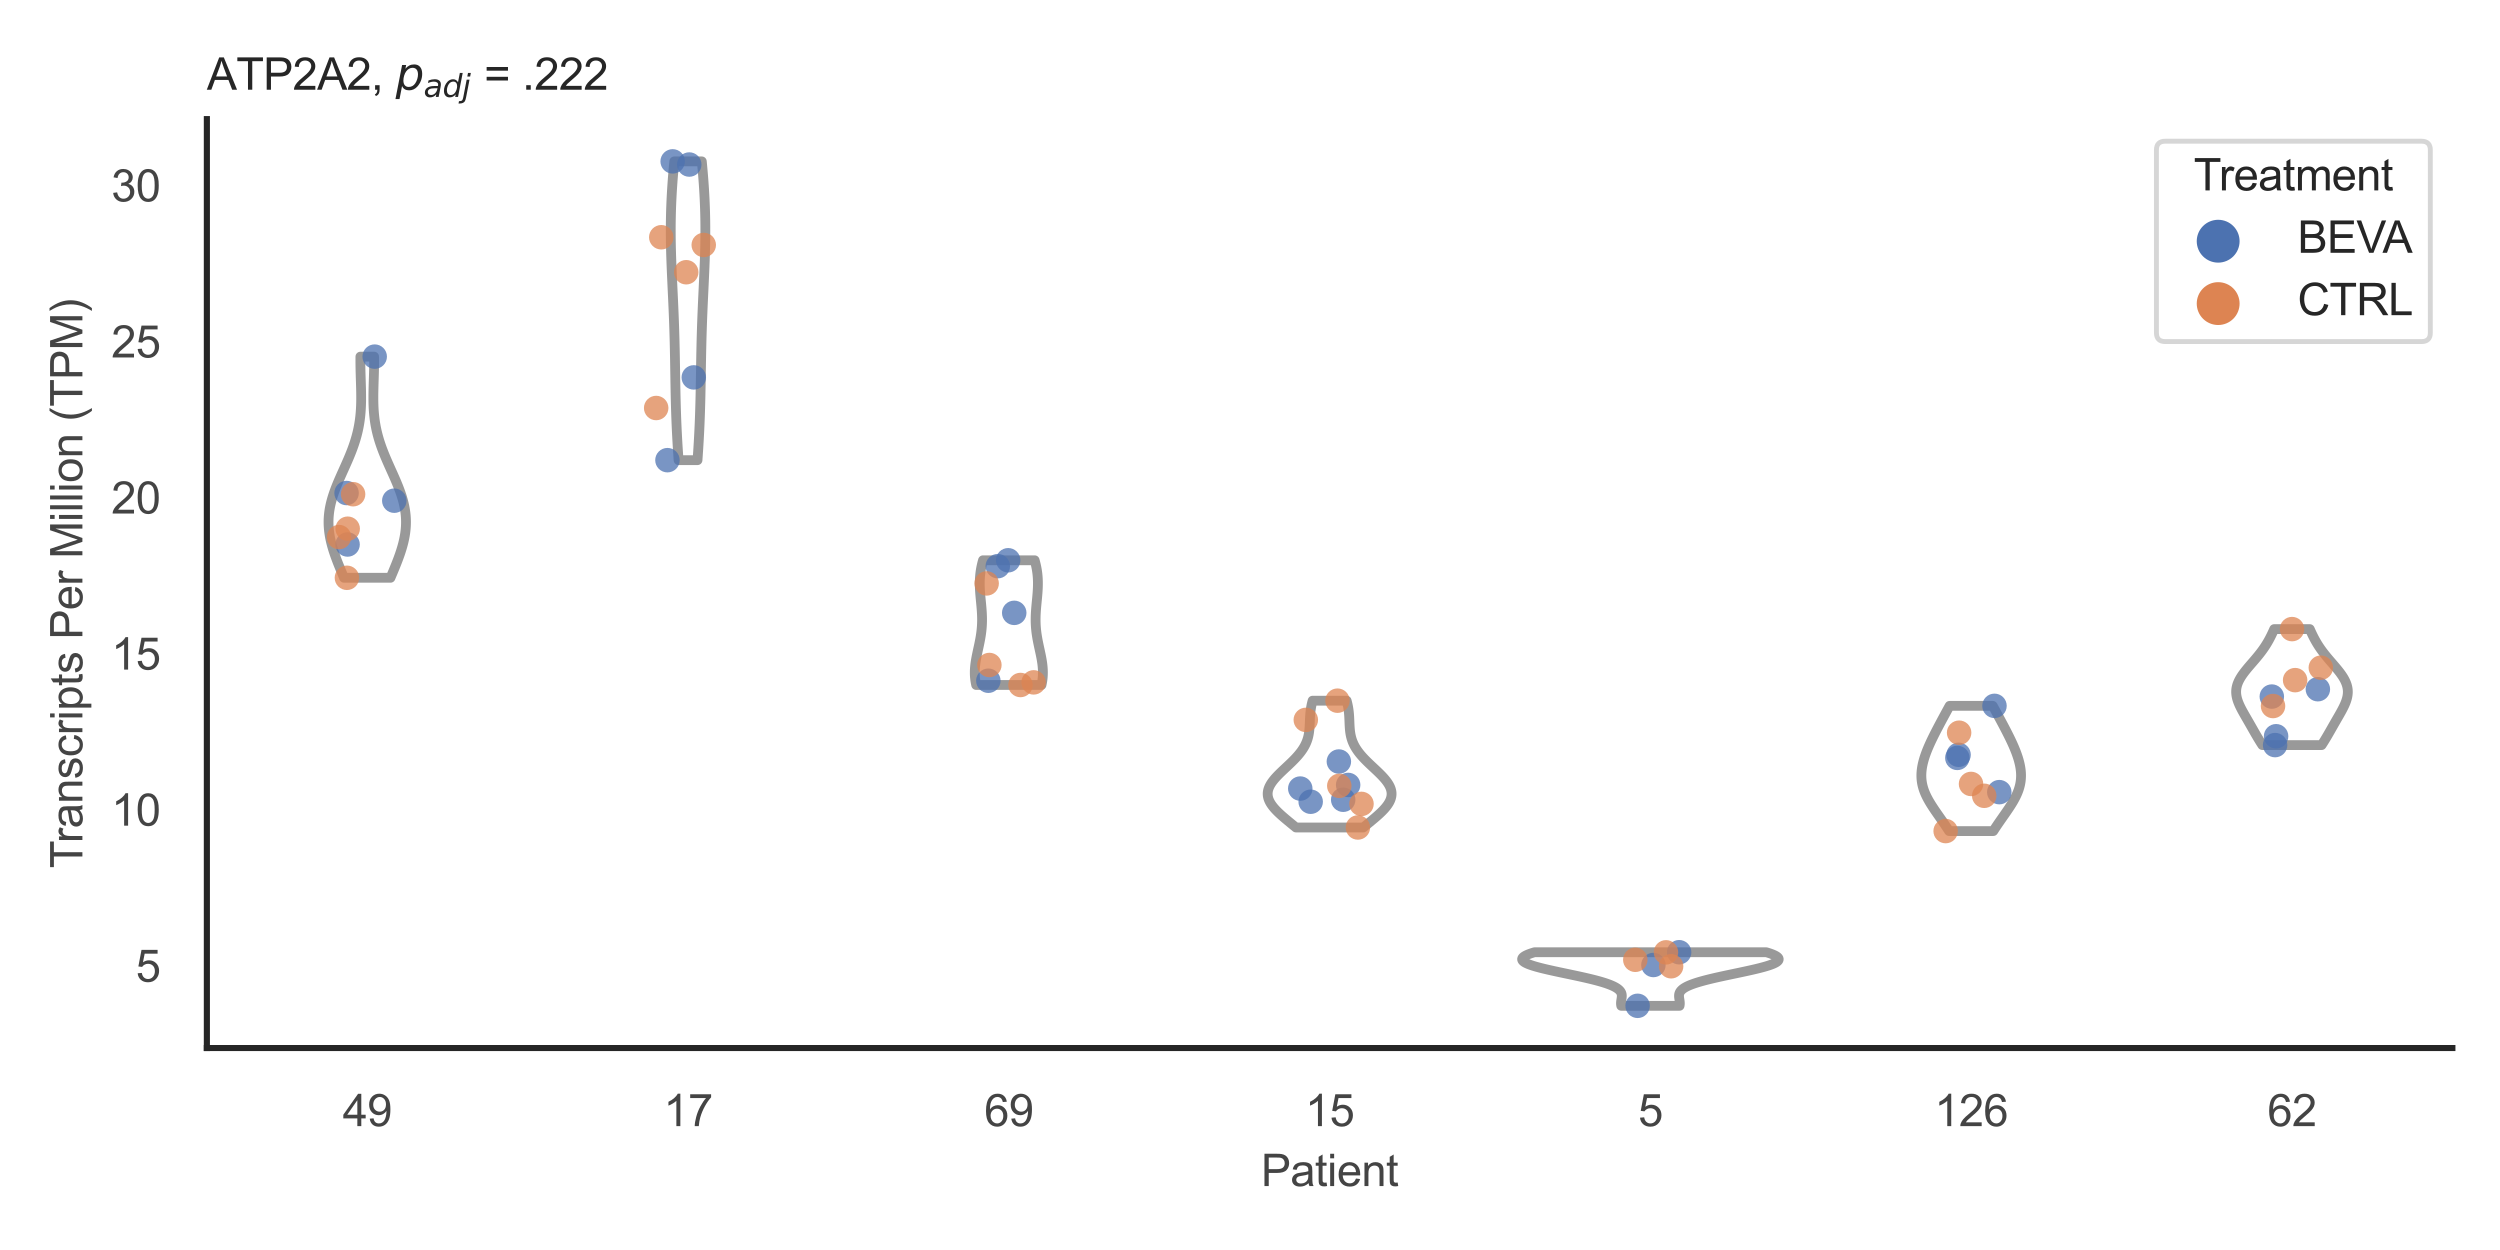 <?xml version="1.0" encoding="utf-8" standalone="no"?>
<!DOCTYPE svg PUBLIC "-//W3C//DTD SVG 1.1//EN"
  "http://www.w3.org/Graphics/SVG/1.1/DTD/svg11.dtd">
<svg xmlns:xlink="http://www.w3.org/1999/xlink" width="510.236pt" height="255.118pt" viewBox="0 0 510.236 255.118" xmlns="http://www.w3.org/2000/svg" version="1.1">
 <defs>
  <style type="text/css">*{stroke-linejoin: round; stroke-linecap: butt}</style>
 </defs>
 <g id="figure_1">
  <g id="patch_1">
   <path d="M 0 255.118 
L 510.236 255.118 
L 510.236 0 
L 0 0 
z
" style="fill: #ffffff"/>
  </g>
  <g id="axes_1">
   <g id="patch_2">
    <path d="M 42.22 213.898 
L 500.516 213.898 
L 500.516 24.32 
L 42.22 24.32 
z
" style="fill: #ffffff"/>
   </g>
   <g id="matplotlib.axis_1">
    <g id="xtick_1">
     <g id="text_1">
      <!-- 49 -->
      <g style="fill: #444444" transform="translate(69.951 229.84)scale(0.09 -0.09)">
       <defs>
        <path id="ArialMT-34" d="M 2069 0 
L 2069 1097 
L 81 1097 
L 81 1613 
L 2172 4581 
L 2631 4581 
L 2631 1613 
L 3250 1613 
L 3250 1097 
L 2631 1097 
L 2631 0 
L 2069 0 
z
M 2069 1613 
L 2069 3678 
L 634 1613 
L 2069 1613 
z
" transform="scale(0.016)"/>
        <path id="ArialMT-39" d="M 350 1059 
L 891 1109 
Q 959 728 1153 556 
Q 1347 384 1650 384 
Q 1909 384 2104 503 
Q 2300 622 2425 820 
Q 2550 1019 2634 1356 
Q 2719 1694 2719 2044 
Q 2719 2081 2716 2156 
Q 2547 1888 2255 1720 
Q 1963 1553 1622 1553 
Q 1053 1553 659 1965 
Q 266 2378 266 3053 
Q 266 3750 677 4175 
Q 1088 4600 1706 4600 
Q 2153 4600 2523 4359 
Q 2894 4119 3086 3673 
Q 3278 3228 3278 2384 
Q 3278 1506 3087 986 
Q 2897 466 2520 194 
Q 2144 -78 1638 -78 
Q 1100 -78 759 220 
Q 419 519 350 1059 
z
M 2653 3081 
Q 2653 3566 2395 3850 
Q 2138 4134 1775 4134 
Q 1400 4134 1122 3828 
Q 844 3522 844 3034 
Q 844 2597 1108 2323 
Q 1372 2050 1759 2050 
Q 2150 2050 2401 2323 
Q 2653 2597 2653 3081 
z
" transform="scale(0.016)"/>
       </defs>
       <use xlink:href="#ArialMT-34"/>
       <use xlink:href="#ArialMT-39" x="55.615"/>
      </g>
     </g>
    </g>
    <g id="xtick_2">
     <g id="text_2">
      <!-- 17 -->
      <g style="fill: #444444" transform="translate(135.421 229.84)scale(0.09 -0.09)">
       <defs>
        <path id="ArialMT-31" d="M 2384 0 
L 1822 0 
L 1822 3584 
Q 1619 3391 1289 3197 
Q 959 3003 697 2906 
L 697 3450 
Q 1169 3672 1522 3987 
Q 1875 4303 2022 4600 
L 2384 4600 
L 2384 0 
z
" transform="scale(0.016)"/>
        <path id="ArialMT-37" d="M 303 3981 
L 303 4522 
L 3269 4522 
L 3269 4084 
Q 2831 3619 2401 2847 
Q 1972 2075 1738 1259 
Q 1569 684 1522 0 
L 944 0 
Q 953 541 1156 1306 
Q 1359 2072 1739 2783 
Q 2119 3494 2547 3981 
L 303 3981 
z
" transform="scale(0.016)"/>
       </defs>
       <use xlink:href="#ArialMT-31"/>
       <use xlink:href="#ArialMT-37" x="55.615"/>
      </g>
     </g>
    </g>
    <g id="xtick_3">
     <g id="text_3">
      <!-- 69 -->
      <g style="fill: #444444" transform="translate(200.892 229.84)scale(0.09 -0.09)">
       <defs>
        <path id="ArialMT-36" d="M 3184 3459 
L 2625 3416 
Q 2550 3747 2413 3897 
Q 2184 4138 1850 4138 
Q 1581 4138 1378 3988 
Q 1113 3794 959 3422 
Q 806 3050 800 2363 
Q 1003 2672 1297 2822 
Q 1591 2972 1913 2972 
Q 2475 2972 2870 2558 
Q 3266 2144 3266 1488 
Q 3266 1056 3080 686 
Q 2894 316 2569 119 
Q 2244 -78 1831 -78 
Q 1128 -78 684 439 
Q 241 956 241 2144 
Q 241 3472 731 4075 
Q 1159 4600 1884 4600 
Q 2425 4600 2770 4297 
Q 3116 3994 3184 3459 
z
M 888 1484 
Q 888 1194 1011 928 
Q 1134 663 1356 523 
Q 1578 384 1822 384 
Q 2178 384 2434 671 
Q 2691 959 2691 1453 
Q 2691 1928 2437 2201 
Q 2184 2475 1800 2475 
Q 1419 2475 1153 2201 
Q 888 1928 888 1484 
z
" transform="scale(0.016)"/>
       </defs>
       <use xlink:href="#ArialMT-36"/>
       <use xlink:href="#ArialMT-39" x="55.615"/>
      </g>
     </g>
    </g>
    <g id="xtick_4">
     <g id="text_4">
      <!-- 15 -->
      <g style="fill: #444444" transform="translate(266.363 229.84)scale(0.09 -0.09)">
       <defs>
        <path id="ArialMT-35" d="M 266 1200 
L 856 1250 
Q 922 819 1161 601 
Q 1400 384 1738 384 
Q 2144 384 2425 690 
Q 2706 997 2706 1503 
Q 2706 1984 2436 2262 
Q 2166 2541 1728 2541 
Q 1456 2541 1237 2417 
Q 1019 2294 894 2097 
L 366 2166 
L 809 4519 
L 3088 4519 
L 3088 3981 
L 1259 3981 
L 1013 2750 
Q 1425 3038 1878 3038 
Q 2478 3038 2890 2622 
Q 3303 2206 3303 1553 
Q 3303 931 2941 478 
Q 2500 -78 1738 -78 
Q 1113 -78 717 272 
Q 322 622 266 1200 
z
" transform="scale(0.016)"/>
       </defs>
       <use xlink:href="#ArialMT-31"/>
       <use xlink:href="#ArialMT-35" x="55.615"/>
      </g>
     </g>
    </g>
    <g id="xtick_5">
     <g id="text_5">
      <!-- 5 -->
      <g style="fill: #444444" transform="translate(334.337 229.84)scale(0.09 -0.09)">
       <use xlink:href="#ArialMT-35"/>
      </g>
     </g>
    </g>
    <g id="xtick_6">
     <g id="text_6">
      <!-- 126 -->
      <g style="fill: #444444" transform="translate(394.803 229.84)scale(0.09 -0.09)">
       <defs>
        <path id="ArialMT-32" d="M 3222 541 
L 3222 0 
L 194 0 
Q 188 203 259 391 
Q 375 700 629 1000 
Q 884 1300 1366 1694 
Q 2113 2306 2375 2664 
Q 2638 3022 2638 3341 
Q 2638 3675 2398 3904 
Q 2159 4134 1775 4134 
Q 1369 4134 1125 3890 
Q 881 3647 878 3216 
L 300 3275 
Q 359 3922 746 4261 
Q 1134 4600 1788 4600 
Q 2447 4600 2831 4234 
Q 3216 3869 3216 3328 
Q 3216 3053 3103 2787 
Q 2991 2522 2730 2228 
Q 2469 1934 1863 1422 
Q 1356 997 1212 845 
Q 1069 694 975 541 
L 3222 541 
z
" transform="scale(0.016)"/>
       </defs>
       <use xlink:href="#ArialMT-31"/>
       <use xlink:href="#ArialMT-32" x="55.615"/>
       <use xlink:href="#ArialMT-36" x="111.23"/>
      </g>
     </g>
    </g>
    <g id="xtick_7">
     <g id="text_7">
      <!-- 62 -->
      <g style="fill: #444444" transform="translate(462.776 229.84)scale(0.09 -0.09)">
       <use xlink:href="#ArialMT-36"/>
       <use xlink:href="#ArialMT-32" x="55.615"/>
      </g>
     </g>
    </g>
    <g id="text_8">
     <!-- Patient -->
     <g style="fill: #444444" transform="translate(257.359 242.071)scale(0.09 -0.09)">
      <defs>
       <path id="ArialMT-50" d="M 494 0 
L 494 4581 
L 2222 4581 
Q 2678 4581 2919 4538 
Q 3256 4481 3484 4323 
Q 3713 4166 3852 3881 
Q 3991 3597 3991 3256 
Q 3991 2672 3619 2267 
Q 3247 1863 2275 1863 
L 1100 1863 
L 1100 0 
L 494 0 
z
M 1100 2403 
L 2284 2403 
Q 2872 2403 3119 2622 
Q 3366 2841 3366 3238 
Q 3366 3525 3220 3729 
Q 3075 3934 2838 4000 
Q 2684 4041 2272 4041 
L 1100 4041 
L 1100 2403 
z
" transform="scale(0.016)"/>
       <path id="ArialMT-61" d="M 2588 409 
Q 2275 144 1986 34 
Q 1697 -75 1366 -75 
Q 819 -75 525 192 
Q 231 459 231 875 
Q 231 1119 342 1320 
Q 453 1522 633 1644 
Q 813 1766 1038 1828 
Q 1203 1872 1538 1913 
Q 2219 1994 2541 2106 
Q 2544 2222 2544 2253 
Q 2544 2597 2384 2738 
Q 2169 2928 1744 2928 
Q 1347 2928 1158 2789 
Q 969 2650 878 2297 
L 328 2372 
Q 403 2725 575 2942 
Q 747 3159 1072 3276 
Q 1397 3394 1825 3394 
Q 2250 3394 2515 3294 
Q 2781 3194 2906 3042 
Q 3031 2891 3081 2659 
Q 3109 2516 3109 2141 
L 3109 1391 
Q 3109 606 3145 398 
Q 3181 191 3288 0 
L 2700 0 
Q 2613 175 2588 409 
z
M 2541 1666 
Q 2234 1541 1622 1453 
Q 1275 1403 1131 1340 
Q 988 1278 909 1158 
Q 831 1038 831 891 
Q 831 666 1001 516 
Q 1172 366 1500 366 
Q 1825 366 2078 508 
Q 2331 650 2450 897 
Q 2541 1088 2541 1459 
L 2541 1666 
z
" transform="scale(0.016)"/>
       <path id="ArialMT-74" d="M 1650 503 
L 1731 6 
Q 1494 -44 1306 -44 
Q 1000 -44 831 53 
Q 663 150 594 308 
Q 525 466 525 972 
L 525 2881 
L 113 2881 
L 113 3319 
L 525 3319 
L 525 4141 
L 1084 4478 
L 1084 3319 
L 1650 3319 
L 1650 2881 
L 1084 2881 
L 1084 941 
Q 1084 700 1114 631 
Q 1144 563 1211 522 
Q 1278 481 1403 481 
Q 1497 481 1650 503 
z
" transform="scale(0.016)"/>
       <path id="ArialMT-69" d="M 425 3934 
L 425 4581 
L 988 4581 
L 988 3934 
L 425 3934 
z
M 425 0 
L 425 3319 
L 988 3319 
L 988 0 
L 425 0 
z
" transform="scale(0.016)"/>
       <path id="ArialMT-65" d="M 2694 1069 
L 3275 997 
Q 3138 488 2766 206 
Q 2394 -75 1816 -75 
Q 1088 -75 661 373 
Q 234 822 234 1631 
Q 234 2469 665 2931 
Q 1097 3394 1784 3394 
Q 2450 3394 2872 2941 
Q 3294 2488 3294 1666 
Q 3294 1616 3291 1516 
L 816 1516 
Q 847 969 1125 678 
Q 1403 388 1819 388 
Q 2128 388 2347 550 
Q 2566 713 2694 1069 
z
M 847 1978 
L 2700 1978 
Q 2663 2397 2488 2606 
Q 2219 2931 1791 2931 
Q 1403 2931 1139 2672 
Q 875 2413 847 1978 
z
" transform="scale(0.016)"/>
       <path id="ArialMT-6e" d="M 422 0 
L 422 3319 
L 928 3319 
L 928 2847 
Q 1294 3394 1984 3394 
Q 2284 3394 2536 3286 
Q 2788 3178 2913 3003 
Q 3038 2828 3088 2588 
Q 3119 2431 3119 2041 
L 3119 0 
L 2556 0 
L 2556 2019 
Q 2556 2363 2490 2533 
Q 2425 2703 2258 2804 
Q 2091 2906 1866 2906 
Q 1506 2906 1245 2678 
Q 984 2450 984 1813 
L 984 0 
L 422 0 
z
" transform="scale(0.016)"/>
      </defs>
      <use xlink:href="#ArialMT-50"/>
      <use xlink:href="#ArialMT-61" x="66.699"/>
      <use xlink:href="#ArialMT-74" x="122.314"/>
      <use xlink:href="#ArialMT-69" x="150.098"/>
      <use xlink:href="#ArialMT-65" x="172.314"/>
      <use xlink:href="#ArialMT-6e" x="227.93"/>
      <use xlink:href="#ArialMT-74" x="283.545"/>
     </g>
    </g>
   </g>
   <g id="matplotlib.axis_2">
    <g id="ytick_1">
     <g id="text_9">
      <!-- 5 -->
      <g style="fill: #444444" transform="translate(27.715 200.366)scale(0.09 -0.09)">
       <use xlink:href="#ArialMT-35"/>
      </g>
     </g>
    </g>
    <g id="ytick_2">
     <g id="text_10">
      <!-- 10 -->
      <g style="fill: #444444" transform="translate(22.71 168.514)scale(0.09 -0.09)">
       <defs>
        <path id="ArialMT-30" d="M 266 2259 
Q 266 3072 433 3567 
Q 600 4063 929 4331 
Q 1259 4600 1759 4600 
Q 2128 4600 2406 4451 
Q 2684 4303 2865 4023 
Q 3047 3744 3150 3342 
Q 3253 2941 3253 2259 
Q 3253 1453 3087 958 
Q 2922 463 2592 192 
Q 2263 -78 1759 -78 
Q 1097 -78 719 397 
Q 266 969 266 2259 
z
M 844 2259 
Q 844 1131 1108 757 
Q 1372 384 1759 384 
Q 2147 384 2411 759 
Q 2675 1134 2675 2259 
Q 2675 3391 2411 3762 
Q 2147 4134 1753 4134 
Q 1366 4134 1134 3806 
Q 844 3388 844 2259 
z
" transform="scale(0.016)"/>
       </defs>
       <use xlink:href="#ArialMT-31"/>
       <use xlink:href="#ArialMT-30" x="55.615"/>
      </g>
     </g>
    </g>
    <g id="ytick_3">
     <g id="text_11">
      <!-- 15 -->
      <g style="fill: #444444" transform="translate(22.71 136.662)scale(0.09 -0.09)">
       <use xlink:href="#ArialMT-31"/>
       <use xlink:href="#ArialMT-35" x="55.615"/>
      </g>
     </g>
    </g>
    <g id="ytick_4">
     <g id="text_12">
      <!-- 20 -->
      <g style="fill: #444444" transform="translate(22.71 104.81)scale(0.09 -0.09)">
       <use xlink:href="#ArialMT-32"/>
       <use xlink:href="#ArialMT-30" x="55.615"/>
      </g>
     </g>
    </g>
    <g id="ytick_5">
     <g id="text_13">
      <!-- 25 -->
      <g style="fill: #444444" transform="translate(22.71 72.958)scale(0.09 -0.09)">
       <use xlink:href="#ArialMT-32"/>
       <use xlink:href="#ArialMT-35" x="55.615"/>
      </g>
     </g>
    </g>
    <g id="ytick_6">
     <g id="text_14">
      <!-- 30 -->
      <g style="fill: #444444" transform="translate(22.71 41.107)scale(0.09 -0.09)">
       <defs>
        <path id="ArialMT-33" d="M 269 1209 
L 831 1284 
Q 928 806 1161 595 
Q 1394 384 1728 384 
Q 2125 384 2398 659 
Q 2672 934 2672 1341 
Q 2672 1728 2419 1979 
Q 2166 2231 1775 2231 
Q 1616 2231 1378 2169 
L 1441 2663 
Q 1497 2656 1531 2656 
Q 1891 2656 2178 2843 
Q 2466 3031 2466 3422 
Q 2466 3731 2256 3934 
Q 2047 4138 1716 4138 
Q 1388 4138 1169 3931 
Q 950 3725 888 3313 
L 325 3413 
Q 428 3978 793 4289 
Q 1159 4600 1703 4600 
Q 2078 4600 2393 4439 
Q 2709 4278 2876 4000 
Q 3044 3722 3044 3409 
Q 3044 3113 2884 2869 
Q 2725 2625 2413 2481 
Q 2819 2388 3044 2092 
Q 3269 1797 3269 1353 
Q 3269 753 2831 336 
Q 2394 -81 1725 -81 
Q 1122 -81 723 278 
Q 325 638 269 1209 
z
" transform="scale(0.016)"/>
       </defs>
       <use xlink:href="#ArialMT-33"/>
       <use xlink:href="#ArialMT-30" x="55.615"/>
      </g>
     </g>
    </g>
    <g id="text_15">
     <!-- Transcripts Per Million (TPM) -->
     <g style="fill: #444444" transform="translate(16.816 177.194)rotate(-90)scale(0.09 -0.09)">
      <defs>
       <path id="ArialMT-54" d="M 1659 0 
L 1659 4041 
L 150 4041 
L 150 4581 
L 3781 4581 
L 3781 4041 
L 2266 4041 
L 2266 0 
L 1659 0 
z
" transform="scale(0.016)"/>
       <path id="ArialMT-72" d="M 416 0 
L 416 3319 
L 922 3319 
L 922 2816 
Q 1116 3169 1280 3281 
Q 1444 3394 1641 3394 
Q 1925 3394 2219 3213 
L 2025 2691 
Q 1819 2813 1613 2813 
Q 1428 2813 1281 2702 
Q 1134 2591 1072 2394 
Q 978 2094 978 1738 
L 978 0 
L 416 0 
z
" transform="scale(0.016)"/>
       <path id="ArialMT-73" d="M 197 991 
L 753 1078 
Q 800 744 1014 566 
Q 1228 388 1613 388 
Q 2000 388 2187 545 
Q 2375 703 2375 916 
Q 2375 1106 2209 1216 
Q 2094 1291 1634 1406 
Q 1016 1563 777 1677 
Q 538 1791 414 1992 
Q 291 2194 291 2438 
Q 291 2659 392 2848 
Q 494 3038 669 3163 
Q 800 3259 1026 3326 
Q 1253 3394 1513 3394 
Q 1903 3394 2198 3281 
Q 2494 3169 2634 2976 
Q 2775 2784 2828 2463 
L 2278 2388 
Q 2241 2644 2061 2787 
Q 1881 2931 1553 2931 
Q 1166 2931 1000 2803 
Q 834 2675 834 2503 
Q 834 2394 903 2306 
Q 972 2216 1119 2156 
Q 1203 2125 1616 2013 
Q 2213 1853 2448 1751 
Q 2684 1650 2818 1456 
Q 2953 1263 2953 975 
Q 2953 694 2789 445 
Q 2625 197 2315 61 
Q 2006 -75 1616 -75 
Q 969 -75 630 194 
Q 291 463 197 991 
z
" transform="scale(0.016)"/>
       <path id="ArialMT-63" d="M 2588 1216 
L 3141 1144 
Q 3050 572 2676 248 
Q 2303 -75 1759 -75 
Q 1078 -75 664 370 
Q 250 816 250 1647 
Q 250 2184 428 2587 
Q 606 2991 970 3192 
Q 1334 3394 1763 3394 
Q 2303 3394 2647 3120 
Q 2991 2847 3088 2344 
L 2541 2259 
Q 2463 2594 2264 2762 
Q 2066 2931 1784 2931 
Q 1359 2931 1093 2626 
Q 828 2322 828 1663 
Q 828 994 1084 691 
Q 1341 388 1753 388 
Q 2084 388 2306 591 
Q 2528 794 2588 1216 
z
" transform="scale(0.016)"/>
       <path id="ArialMT-70" d="M 422 -1272 
L 422 3319 
L 934 3319 
L 934 2888 
Q 1116 3141 1344 3267 
Q 1572 3394 1897 3394 
Q 2322 3394 2647 3175 
Q 2972 2956 3137 2557 
Q 3303 2159 3303 1684 
Q 3303 1175 3120 767 
Q 2938 359 2589 142 
Q 2241 -75 1856 -75 
Q 1575 -75 1351 44 
Q 1128 163 984 344 
L 984 -1272 
L 422 -1272 
z
M 931 1641 
Q 931 1000 1190 694 
Q 1450 388 1819 388 
Q 2194 388 2461 705 
Q 2728 1022 2728 1688 
Q 2728 2322 2467 2637 
Q 2206 2953 1844 2953 
Q 1484 2953 1207 2617 
Q 931 2281 931 1641 
z
" transform="scale(0.016)"/>
       <path id="ArialMT-20" transform="scale(0.016)"/>
       <path id="ArialMT-4d" d="M 475 0 
L 475 4581 
L 1388 4581 
L 2472 1338 
Q 2622 884 2691 659 
Q 2769 909 2934 1394 
L 4031 4581 
L 4847 4581 
L 4847 0 
L 4263 0 
L 4263 3834 
L 2931 0 
L 2384 0 
L 1059 3900 
L 1059 0 
L 475 0 
z
" transform="scale(0.016)"/>
       <path id="ArialMT-6c" d="M 409 0 
L 409 4581 
L 972 4581 
L 972 0 
L 409 0 
z
" transform="scale(0.016)"/>
       <path id="ArialMT-6f" d="M 213 1659 
Q 213 2581 725 3025 
Q 1153 3394 1769 3394 
Q 2453 3394 2887 2945 
Q 3322 2497 3322 1706 
Q 3322 1066 3130 698 
Q 2938 331 2570 128 
Q 2203 -75 1769 -75 
Q 1072 -75 642 372 
Q 213 819 213 1659 
z
M 791 1659 
Q 791 1022 1069 705 
Q 1347 388 1769 388 
Q 2188 388 2466 706 
Q 2744 1025 2744 1678 
Q 2744 2294 2464 2611 
Q 2184 2928 1769 2928 
Q 1347 2928 1069 2612 
Q 791 2297 791 1659 
z
" transform="scale(0.016)"/>
       <path id="ArialMT-28" d="M 1497 -1347 
Q 1031 -759 709 28 
Q 388 816 388 1659 
Q 388 2403 628 3084 
Q 909 3875 1497 4659 
L 1900 4659 
Q 1522 4009 1400 3731 
Q 1209 3300 1100 2831 
Q 966 2247 966 1656 
Q 966 153 1900 -1347 
L 1497 -1347 
z
" transform="scale(0.016)"/>
       <path id="ArialMT-29" d="M 791 -1347 
L 388 -1347 
Q 1322 153 1322 1656 
Q 1322 2244 1188 2822 
Q 1081 3291 891 3722 
Q 769 4003 388 4659 
L 791 4659 
Q 1378 3875 1659 3084 
Q 1900 2403 1900 1659 
Q 1900 816 1576 28 
Q 1253 -759 791 -1347 
z
" transform="scale(0.016)"/>
      </defs>
      <use xlink:href="#ArialMT-54"/>
      <use xlink:href="#ArialMT-72" x="57.334"/>
      <use xlink:href="#ArialMT-61" x="90.635"/>
      <use xlink:href="#ArialMT-6e" x="146.25"/>
      <use xlink:href="#ArialMT-73" x="201.865"/>
      <use xlink:href="#ArialMT-63" x="251.865"/>
      <use xlink:href="#ArialMT-72" x="301.865"/>
      <use xlink:href="#ArialMT-69" x="335.166"/>
      <use xlink:href="#ArialMT-70" x="357.383"/>
      <use xlink:href="#ArialMT-74" x="412.998"/>
      <use xlink:href="#ArialMT-73" x="440.781"/>
      <use xlink:href="#ArialMT-20" x="490.781"/>
      <use xlink:href="#ArialMT-50" x="518.564"/>
      <use xlink:href="#ArialMT-65" x="585.264"/>
      <use xlink:href="#ArialMT-72" x="640.879"/>
      <use xlink:href="#ArialMT-20" x="674.18"/>
      <use xlink:href="#ArialMT-4d" x="701.963"/>
      <use xlink:href="#ArialMT-69" x="785.264"/>
      <use xlink:href="#ArialMT-6c" x="807.48"/>
      <use xlink:href="#ArialMT-6c" x="829.697"/>
      <use xlink:href="#ArialMT-69" x="851.914"/>
      <use xlink:href="#ArialMT-6f" x="874.131"/>
      <use xlink:href="#ArialMT-6e" x="929.746"/>
      <use xlink:href="#ArialMT-20" x="985.361"/>
      <use xlink:href="#ArialMT-28" x="1013.145"/>
      <use xlink:href="#ArialMT-54" x="1046.445"/>
      <use xlink:href="#ArialMT-50" x="1107.529"/>
      <use xlink:href="#ArialMT-4d" x="1174.229"/>
      <use xlink:href="#ArialMT-29" x="1257.529"/>
     </g>
    </g>
   </g>
   <g id="PolyCollection_1">
    <defs>
     <path id="m05bf9d8353" d="M 79.696 -137.193 
L 70.215 -137.193 
L 70.023 -137.649 
L 69.83 -138.105 
L 69.639 -138.561 
L 69.45 -139.017 
L 69.263 -139.473 
L 69.079 -139.929 
L 68.899 -140.384 
L 68.724 -140.84 
L 68.554 -141.296 
L 68.389 -141.752 
L 68.231 -142.208 
L 68.081 -142.664 
L 67.938 -143.12 
L 67.804 -143.576 
L 67.679 -144.032 
L 67.564 -144.488 
L 67.459 -144.944 
L 67.365 -145.4 
L 67.283 -145.856 
L 67.213 -146.312 
L 67.154 -146.768 
L 67.109 -147.224 
L 67.076 -147.68 
L 67.057 -148.136 
L 67.051 -148.592 
L 67.058 -149.048 
L 67.079 -149.504 
L 67.114 -149.96 
L 67.162 -150.416 
L 67.223 -150.872 
L 67.298 -151.328 
L 67.385 -151.784 
L 67.484 -152.24 
L 67.596 -152.695 
L 67.719 -153.151 
L 67.853 -153.607 
L 67.997 -154.063 
L 68.151 -154.519 
L 68.314 -154.975 
L 68.484 -155.431 
L 68.663 -155.887 
L 68.848 -156.343 
L 69.038 -156.799 
L 69.233 -157.255 
L 69.432 -157.711 
L 69.634 -158.167 
L 69.838 -158.623 
L 70.043 -159.079 
L 70.249 -159.535 
L 70.453 -159.991 
L 70.656 -160.447 
L 70.857 -160.903 
L 71.054 -161.359 
L 71.248 -161.815 
L 71.437 -162.271 
L 71.62 -162.727 
L 71.798 -163.183 
L 71.969 -163.639 
L 72.133 -164.095 
L 72.289 -164.551 
L 72.438 -165.006 
L 72.579 -165.462 
L 72.711 -165.918 
L 72.834 -166.374 
L 72.949 -166.83 
L 73.056 -167.286 
L 73.153 -167.742 
L 73.242 -168.198 
L 73.322 -168.654 
L 73.393 -169.11 
L 73.456 -169.566 
L 73.512 -170.022 
L 73.559 -170.478 
L 73.6 -170.934 
L 73.633 -171.39 
L 73.659 -171.846 
L 73.68 -172.302 
L 73.695 -172.758 
L 73.705 -173.214 
L 73.709 -173.67 
L 73.71 -174.126 
L 73.707 -174.582 
L 73.701 -175.038 
L 73.693 -175.494 
L 73.682 -175.95 
L 73.669 -176.406 
L 73.656 -176.862 
L 73.642 -177.317 
L 73.627 -177.773 
L 73.613 -178.229 
L 73.6 -178.685 
L 73.587 -179.141 
L 73.576 -179.597 
L 73.567 -180.053 
L 73.56 -180.509 
L 73.555 -180.965 
L 73.552 -181.421 
L 73.552 -181.877 
L 73.555 -182.333 
L 76.355 -182.333 
L 76.355 -182.333 
L 76.358 -181.877 
L 76.359 -181.421 
L 76.356 -180.965 
L 76.351 -180.509 
L 76.344 -180.053 
L 76.335 -179.597 
L 76.324 -179.141 
L 76.311 -178.685 
L 76.298 -178.229 
L 76.284 -177.773 
L 76.269 -177.317 
L 76.255 -176.862 
L 76.242 -176.406 
L 76.229 -175.95 
L 76.218 -175.494 
L 76.21 -175.038 
L 76.204 -174.582 
L 76.201 -174.126 
L 76.201 -173.67 
L 76.206 -173.214 
L 76.216 -172.758 
L 76.231 -172.302 
L 76.251 -171.846 
L 76.278 -171.39 
L 76.311 -170.934 
L 76.352 -170.478 
L 76.399 -170.022 
L 76.454 -169.566 
L 76.518 -169.11 
L 76.589 -168.654 
L 76.669 -168.198 
L 76.758 -167.742 
L 76.855 -167.286 
L 76.962 -166.83 
L 77.076 -166.374 
L 77.2 -165.918 
L 77.332 -165.462 
L 77.473 -165.006 
L 77.622 -164.551 
L 77.778 -164.095 
L 77.942 -163.639 
L 78.113 -163.183 
L 78.291 -162.727 
L 78.474 -162.271 
L 78.663 -161.815 
L 78.857 -161.359 
L 79.054 -160.903 
L 79.255 -160.447 
L 79.458 -159.991 
L 79.662 -159.535 
L 79.867 -159.079 
L 80.073 -158.623 
L 80.277 -158.167 
L 80.479 -157.711 
L 80.678 -157.255 
L 80.873 -156.799 
L 81.063 -156.343 
L 81.248 -155.887 
L 81.426 -155.431 
L 81.597 -154.975 
L 81.76 -154.519 
L 81.914 -154.063 
L 82.058 -153.607 
L 82.192 -153.151 
L 82.315 -152.695 
L 82.427 -152.24 
L 82.526 -151.784 
L 82.613 -151.328 
L 82.688 -150.872 
L 82.749 -150.416 
L 82.797 -149.96 
L 82.832 -149.504 
L 82.853 -149.048 
L 82.86 -148.592 
L 82.854 -148.136 
L 82.835 -147.68 
L 82.802 -147.224 
L 82.756 -146.768 
L 82.698 -146.312 
L 82.628 -145.856 
L 82.545 -145.4 
L 82.452 -144.944 
L 82.347 -144.488 
L 82.232 -144.032 
L 82.107 -143.576 
L 81.973 -143.12 
L 81.83 -142.664 
L 81.68 -142.208 
L 81.522 -141.752 
L 81.357 -141.296 
L 81.187 -140.84 
L 81.011 -140.384 
L 80.831 -139.929 
L 80.648 -139.473 
L 80.461 -139.017 
L 80.272 -138.561 
L 80.081 -138.105 
L 79.888 -137.649 
L 79.696 -137.193 
z
" style="stroke: #999999; stroke-width: 2"/>
    </defs>
    <g clip-path="url(#peaee614aca)">
     <use xlink:href="#m05bf9d8353" x="0" y="255.118" style="fill: #ffffff; stroke: #999999; stroke-width: 2"/>
    </g>
   </g>
   <g id="PolyCollection_2">
    <defs>
     <path id="m5b51ee0e84" d="M 142.358 -161.2 
L 138.495 -161.2 
L 138.452 -161.816 
L 138.41 -162.432 
L 138.369 -163.048 
L 138.329 -163.664 
L 138.291 -164.28 
L 138.255 -164.896 
L 138.22 -165.512 
L 138.186 -166.128 
L 138.155 -166.744 
L 138.124 -167.36 
L 138.096 -167.976 
L 138.069 -168.591 
L 138.043 -169.207 
L 138.02 -169.823 
L 137.997 -170.439 
L 137.977 -171.055 
L 137.957 -171.671 
L 137.939 -172.287 
L 137.923 -172.903 
L 137.907 -173.519 
L 137.893 -174.135 
L 137.879 -174.751 
L 137.867 -175.367 
L 137.855 -175.983 
L 137.844 -176.599 
L 137.833 -177.215 
L 137.823 -177.831 
L 137.813 -178.447 
L 137.803 -179.063 
L 137.793 -179.679 
L 137.783 -180.295 
L 137.773 -180.911 
L 137.763 -181.527 
L 137.752 -182.143 
L 137.74 -182.759 
L 137.728 -183.375 
L 137.715 -183.991 
L 137.701 -184.607 
L 137.686 -185.223 
L 137.671 -185.839 
L 137.654 -186.455 
L 137.636 -187.071 
L 137.617 -187.687 
L 137.597 -188.303 
L 137.576 -188.919 
L 137.554 -189.534 
L 137.53 -190.15 
L 137.506 -190.766 
L 137.481 -191.382 
L 137.455 -191.998 
L 137.428 -192.614 
L 137.401 -193.23 
L 137.373 -193.846 
L 137.344 -194.462 
L 137.315 -195.078 
L 137.286 -195.694 
L 137.257 -196.31 
L 137.228 -196.926 
L 137.199 -197.542 
L 137.171 -198.158 
L 137.143 -198.774 
L 137.115 -199.39 
L 137.089 -200.006 
L 137.064 -200.622 
L 137.04 -201.238 
L 137.017 -201.854 
L 136.996 -202.47 
L 136.976 -203.086 
L 136.959 -203.702 
L 136.943 -204.318 
L 136.929 -204.934 
L 136.917 -205.55 
L 136.908 -206.166 
L 136.901 -206.782 
L 136.897 -207.398 
L 136.895 -208.014 
L 136.896 -208.63 
L 136.9 -209.246 
L 136.907 -209.862 
L 136.916 -210.477 
L 136.928 -211.093 
L 136.943 -211.709 
L 136.961 -212.325 
L 136.982 -212.941 
L 137.006 -213.557 
L 137.033 -214.173 
L 137.063 -214.789 
L 137.095 -215.405 
L 137.13 -216.021 
L 137.168 -216.637 
L 137.209 -217.253 
L 137.252 -217.869 
L 137.297 -218.485 
L 137.345 -219.101 
L 137.396 -219.717 
L 137.448 -220.333 
L 137.503 -220.949 
L 137.559 -221.565 
L 137.617 -222.181 
L 143.235 -222.181 
L 143.235 -222.181 
L 143.294 -221.565 
L 143.35 -220.949 
L 143.405 -220.333 
L 143.457 -219.717 
L 143.507 -219.101 
L 143.555 -218.485 
L 143.601 -217.869 
L 143.644 -217.253 
L 143.685 -216.637 
L 143.723 -216.021 
L 143.758 -215.405 
L 143.79 -214.789 
L 143.82 -214.173 
L 143.846 -213.557 
L 143.87 -212.941 
L 143.891 -212.325 
L 143.909 -211.709 
L 143.924 -211.093 
L 143.937 -210.477 
L 143.946 -209.862 
L 143.953 -209.246 
L 143.956 -208.63 
L 143.957 -208.014 
L 143.956 -207.398 
L 143.951 -206.782 
L 143.944 -206.166 
L 143.935 -205.55 
L 143.924 -204.934 
L 143.91 -204.318 
L 143.894 -203.702 
L 143.876 -203.086 
L 143.857 -202.47 
L 143.836 -201.854 
L 143.813 -201.238 
L 143.789 -200.622 
L 143.763 -200.006 
L 143.737 -199.39 
L 143.71 -198.774 
L 143.682 -198.158 
L 143.654 -197.542 
L 143.625 -196.926 
L 143.596 -196.31 
L 143.567 -195.694 
L 143.537 -195.078 
L 143.509 -194.462 
L 143.48 -193.846 
L 143.452 -193.23 
L 143.424 -192.614 
L 143.398 -191.998 
L 143.372 -191.382 
L 143.346 -190.766 
L 143.322 -190.15 
L 143.299 -189.534 
L 143.277 -188.919 
L 143.256 -188.303 
L 143.236 -187.687 
L 143.217 -187.071 
L 143.199 -186.455 
L 143.182 -185.839 
L 143.166 -185.223 
L 143.152 -184.607 
L 143.138 -183.991 
L 143.125 -183.375 
L 143.112 -182.759 
L 143.101 -182.143 
L 143.09 -181.527 
L 143.079 -180.911 
L 143.069 -180.295 
L 143.059 -179.679 
L 143.05 -179.063 
L 143.04 -178.447 
L 143.03 -177.831 
L 143.02 -177.215 
L 143.009 -176.599 
L 142.998 -175.983 
L 142.986 -175.367 
L 142.974 -174.751 
L 142.96 -174.135 
L 142.946 -173.519 
L 142.93 -172.903 
L 142.913 -172.287 
L 142.895 -171.671 
L 142.876 -171.055 
L 142.855 -170.439 
L 142.833 -169.823 
L 142.809 -169.207 
L 142.784 -168.591 
L 142.757 -167.976 
L 142.728 -167.36 
L 142.698 -166.744 
L 142.666 -166.128 
L 142.633 -165.512 
L 142.598 -164.896 
L 142.561 -164.28 
L 142.523 -163.664 
L 142.484 -163.048 
L 142.443 -162.432 
L 142.401 -161.816 
L 142.358 -161.2 
z
" style="stroke: #999999; stroke-width: 2"/>
    </defs>
    <g clip-path="url(#peaee614aca)">
     <use xlink:href="#m5b51ee0e84" x="0" y="255.118" style="fill: #ffffff; stroke: #999999; stroke-width: 2"/>
    </g>
   </g>
   <g id="PolyCollection_3">
    <defs>
     <path id="m8bd395461f" d="M 212.563 -115.314 
L 199.232 -115.314 
L 199.176 -115.572 
L 199.126 -115.829 
L 199.083 -116.086 
L 199.045 -116.343 
L 199.014 -116.6 
L 198.988 -116.857 
L 198.969 -117.114 
L 198.955 -117.371 
L 198.948 -117.629 
L 198.946 -117.886 
L 198.949 -118.143 
L 198.958 -118.4 
L 198.972 -118.657 
L 198.991 -118.914 
L 199.014 -119.171 
L 199.042 -119.428 
L 199.074 -119.686 
L 199.11 -119.943 
L 199.149 -120.2 
L 199.191 -120.457 
L 199.237 -120.714 
L 199.285 -120.971 
L 199.335 -121.228 
L 199.387 -121.485 
L 199.44 -121.743 
L 199.495 -122 
L 199.55 -122.257 
L 199.606 -122.514 
L 199.662 -122.771 
L 199.718 -123.028 
L 199.774 -123.285 
L 199.829 -123.542 
L 199.882 -123.8 
L 199.934 -124.057 
L 199.985 -124.314 
L 200.034 -124.571 
L 200.08 -124.828 
L 200.125 -125.085 
L 200.167 -125.342 
L 200.206 -125.599 
L 200.242 -125.857 
L 200.275 -126.114 
L 200.306 -126.371 
L 200.333 -126.628 
L 200.357 -126.885 
L 200.377 -127.142 
L 200.394 -127.399 
L 200.408 -127.656 
L 200.419 -127.914 
L 200.426 -128.171 
L 200.431 -128.428 
L 200.432 -128.685 
L 200.43 -128.942 
L 200.425 -129.199 
L 200.417 -129.456 
L 200.407 -129.713 
L 200.395 -129.971 
L 200.38 -130.228 
L 200.363 -130.485 
L 200.344 -130.742 
L 200.324 -130.999 
L 200.302 -131.256 
L 200.28 -131.513 
L 200.256 -131.77 
L 200.231 -132.028 
L 200.207 -132.285 
L 200.182 -132.542 
L 200.157 -132.799 
L 200.133 -133.056 
L 200.109 -133.313 
L 200.086 -133.57 
L 200.064 -133.827 
L 200.044 -134.085 
L 200.026 -134.342 
L 200.009 -134.599 
L 199.995 -134.856 
L 199.983 -135.113 
L 199.973 -135.37 
L 199.967 -135.627 
L 199.963 -135.884 
L 199.963 -136.142 
L 199.966 -136.399 
L 199.972 -136.656 
L 199.983 -136.913 
L 199.997 -137.17 
L 200.015 -137.427 
L 200.037 -137.684 
L 200.063 -137.941 
L 200.093 -138.199 
L 200.127 -138.456 
L 200.166 -138.713 
L 200.209 -138.97 
L 200.256 -139.227 
L 200.307 -139.484 
L 200.363 -139.741 
L 200.422 -139.998 
L 200.486 -140.256 
L 200.553 -140.513 
L 200.625 -140.77 
L 211.17 -140.77 
L 211.17 -140.77 
L 211.241 -140.513 
L 211.309 -140.256 
L 211.372 -139.998 
L 211.432 -139.741 
L 211.487 -139.484 
L 211.538 -139.227 
L 211.586 -138.97 
L 211.628 -138.713 
L 211.667 -138.456 
L 211.702 -138.199 
L 211.732 -137.941 
L 211.758 -137.684 
L 211.78 -137.427 
L 211.798 -137.17 
L 211.812 -136.913 
L 211.822 -136.656 
L 211.829 -136.399 
L 211.832 -136.142 
L 211.831 -135.884 
L 211.828 -135.627 
L 211.821 -135.37 
L 211.812 -135.113 
L 211.8 -134.856 
L 211.785 -134.599 
L 211.769 -134.342 
L 211.75 -134.085 
L 211.73 -133.827 
L 211.708 -133.57 
L 211.686 -133.313 
L 211.662 -133.056 
L 211.638 -132.799 
L 211.613 -132.542 
L 211.588 -132.285 
L 211.563 -132.028 
L 211.539 -131.77 
L 211.515 -131.513 
L 211.492 -131.256 
L 211.47 -130.999 
L 211.45 -130.742 
L 211.431 -130.485 
L 211.414 -130.228 
L 211.4 -129.971 
L 211.387 -129.713 
L 211.377 -129.456 
L 211.369 -129.199 
L 211.365 -128.942 
L 211.363 -128.685 
L 211.364 -128.428 
L 211.368 -128.171 
L 211.376 -127.914 
L 211.386 -127.656 
L 211.4 -127.399 
L 211.417 -127.142 
L 211.438 -126.885 
L 211.462 -126.628 
L 211.489 -126.371 
L 211.519 -126.114 
L 211.552 -125.857 
L 211.589 -125.599 
L 211.628 -125.342 
L 211.67 -125.085 
L 211.714 -124.828 
L 211.761 -124.571 
L 211.809 -124.314 
L 211.86 -124.057 
L 211.912 -123.8 
L 211.966 -123.542 
L 212.021 -123.285 
L 212.076 -123.028 
L 212.132 -122.771 
L 212.188 -122.514 
L 212.244 -122.257 
L 212.3 -122 
L 212.354 -121.743 
L 212.408 -121.485 
L 212.46 -121.228 
L 212.51 -120.971 
L 212.558 -120.714 
L 212.603 -120.457 
L 212.646 -120.2 
L 212.685 -119.943 
L 212.721 -119.686 
L 212.753 -119.428 
L 212.78 -119.171 
L 212.804 -118.914 
L 212.823 -118.657 
L 212.837 -118.4 
L 212.845 -118.143 
L 212.849 -117.886 
L 212.847 -117.629 
L 212.839 -117.371 
L 212.826 -117.114 
L 212.806 -116.857 
L 212.781 -116.6 
L 212.749 -116.343 
L 212.712 -116.086 
L 212.668 -115.829 
L 212.619 -115.572 
L 212.563 -115.314 
z
" style="stroke: #999999; stroke-width: 2"/>
    </defs>
    <g clip-path="url(#peaee614aca)">
     <use xlink:href="#m8bd395461f" x="0" y="255.118" style="fill: #ffffff; stroke: #999999; stroke-width: 2"/>
    </g>
   </g>
   <g id="PolyCollection_4">
    <defs>
     <path id="m85f7aed258" d="M 278.244 -86.233 
L 264.492 -86.233 
L 264.177 -86.495 
L 263.86 -86.756 
L 263.541 -87.017 
L 263.223 -87.279 
L 262.906 -87.54 
L 262.592 -87.802 
L 262.28 -88.063 
L 261.974 -88.324 
L 261.674 -88.586 
L 261.382 -88.847 
L 261.098 -89.109 
L 260.825 -89.37 
L 260.563 -89.632 
L 260.314 -89.893 
L 260.08 -90.154 
L 259.86 -90.416 
L 259.658 -90.677 
L 259.472 -90.939 
L 259.306 -91.2 
L 259.159 -91.461 
L 259.032 -91.723 
L 258.926 -91.984 
L 258.842 -92.246 
L 258.78 -92.507 
L 258.74 -92.768 
L 258.723 -93.03 
L 258.728 -93.291 
L 258.756 -93.553 
L 258.806 -93.814 
L 258.878 -94.076 
L 258.971 -94.337 
L 259.085 -94.598 
L 259.218 -94.86 
L 259.371 -95.121 
L 259.541 -95.383 
L 259.728 -95.644 
L 259.931 -95.905 
L 260.147 -96.167 
L 260.377 -96.428 
L 260.618 -96.69 
L 260.869 -96.951 
L 261.129 -97.212 
L 261.395 -97.474 
L 261.668 -97.735 
L 261.944 -97.997 
L 262.222 -98.258 
L 262.502 -98.52 
L 262.781 -98.781 
L 263.058 -99.042 
L 263.333 -99.304 
L 263.603 -99.565 
L 263.867 -99.827 
L 264.125 -100.088 
L 264.376 -100.349 
L 264.618 -100.611 
L 264.851 -100.872 
L 265.074 -101.134 
L 265.287 -101.395 
L 265.488 -101.656 
L 265.679 -101.918 
L 265.857 -102.179 
L 266.024 -102.441 
L 266.179 -102.702 
L 266.322 -102.964 
L 266.453 -103.225 
L 266.572 -103.486 
L 266.68 -103.748 
L 266.777 -104.009 
L 266.864 -104.271 
L 266.94 -104.532 
L 267.007 -104.793 
L 267.065 -105.055 
L 267.115 -105.316 
L 267.157 -105.578 
L 267.193 -105.839 
L 267.222 -106.1 
L 267.247 -106.362 
L 267.267 -106.623 
L 267.283 -106.885 
L 267.297 -107.146 
L 267.309 -107.407 
L 267.32 -107.669 
L 267.33 -107.93 
L 267.34 -108.192 
L 267.352 -108.453 
L 267.365 -108.715 
L 267.381 -108.976 
L 267.4 -109.237 
L 267.421 -109.499 
L 267.447 -109.76 
L 267.477 -110.022 
L 267.511 -110.283 
L 267.551 -110.544 
L 267.595 -110.806 
L 267.644 -111.067 
L 267.698 -111.329 
L 267.758 -111.59 
L 267.823 -111.851 
L 267.892 -112.113 
L 274.844 -112.113 
L 274.844 -112.113 
L 274.914 -111.851 
L 274.978 -111.59 
L 275.038 -111.329 
L 275.092 -111.067 
L 275.142 -110.806 
L 275.186 -110.544 
L 275.225 -110.283 
L 275.259 -110.022 
L 275.289 -109.76 
L 275.315 -109.499 
L 275.337 -109.237 
L 275.355 -108.976 
L 275.371 -108.715 
L 275.384 -108.453 
L 275.396 -108.192 
L 275.406 -107.93 
L 275.417 -107.669 
L 275.427 -107.407 
L 275.439 -107.146 
L 275.453 -106.885 
L 275.469 -106.623 
L 275.489 -106.362 
L 275.514 -106.1 
L 275.543 -105.839 
L 275.579 -105.578 
L 275.621 -105.316 
L 275.671 -105.055 
L 275.729 -104.793 
L 275.796 -104.532 
L 275.872 -104.271 
L 275.959 -104.009 
L 276.056 -103.748 
L 276.164 -103.486 
L 276.283 -103.225 
L 276.414 -102.964 
L 276.557 -102.702 
L 276.712 -102.441 
L 276.879 -102.179 
L 277.057 -101.918 
L 277.248 -101.656 
L 277.449 -101.395 
L 277.662 -101.134 
L 277.885 -100.872 
L 278.118 -100.611 
L 278.36 -100.349 
L 278.611 -100.088 
L 278.869 -99.827 
L 279.134 -99.565 
L 279.404 -99.304 
L 279.678 -99.042 
L 279.955 -98.781 
L 280.235 -98.52 
L 280.514 -98.258 
L 280.793 -97.997 
L 281.069 -97.735 
L 281.341 -97.474 
L 281.607 -97.212 
L 281.867 -96.951 
L 282.118 -96.69 
L 282.359 -96.428 
L 282.589 -96.167 
L 282.806 -95.905 
L 283.008 -95.644 
L 283.195 -95.383 
L 283.365 -95.121 
L 283.518 -94.86 
L 283.651 -94.598 
L 283.765 -94.337 
L 283.858 -94.076 
L 283.93 -93.814 
L 283.98 -93.553 
L 284.008 -93.291 
L 284.013 -93.03 
L 283.996 -92.768 
L 283.956 -92.507 
L 283.894 -92.246 
L 283.81 -91.984 
L 283.704 -91.723 
L 283.578 -91.461 
L 283.431 -91.2 
L 283.264 -90.939 
L 283.079 -90.677 
L 282.876 -90.416 
L 282.656 -90.154 
L 282.422 -89.893 
L 282.173 -89.632 
L 281.911 -89.37 
L 281.638 -89.109 
L 281.354 -88.847 
L 281.062 -88.586 
L 280.762 -88.324 
L 280.456 -88.063 
L 280.145 -87.802 
L 279.83 -87.54 
L 279.513 -87.279 
L 279.195 -87.017 
L 278.876 -86.756 
L 278.559 -86.495 
L 278.244 -86.233 
z
" style="stroke: #999999; stroke-width: 2"/>
    </defs>
    <g clip-path="url(#peaee614aca)">
     <use xlink:href="#m85f7aed258" x="0" y="255.118" style="fill: #ffffff; stroke: #999999; stroke-width: 2"/>
    </g>
   </g>
   <g id="PolyCollection_5">
    <defs>
     <path id="m6ee40800d5" d="M 342.786 -49.837 
L 330.892 -49.837 
L 330.871 -49.948 
L 330.855 -50.058 
L 330.844 -50.169 
L 330.839 -50.279 
L 330.839 -50.39 
L 330.843 -50.5 
L 330.851 -50.61 
L 330.862 -50.721 
L 330.875 -50.831 
L 330.891 -50.942 
L 330.908 -51.052 
L 330.926 -51.163 
L 330.943 -51.273 
L 330.96 -51.384 
L 330.974 -51.494 
L 330.986 -51.605 
L 330.995 -51.715 
L 330.999 -51.826 
L 330.998 -51.936 
L 330.99 -52.047 
L 330.975 -52.157 
L 330.952 -52.268 
L 330.921 -52.378 
L 330.879 -52.488 
L 330.827 -52.599 
L 330.762 -52.709 
L 330.686 -52.82 
L 330.596 -52.93 
L 330.493 -53.041 
L 330.374 -53.151 
L 330.241 -53.262 
L 330.091 -53.372 
L 329.925 -53.483 
L 329.742 -53.593 
L 329.542 -53.704 
L 329.324 -53.814 
L 329.088 -53.925 
L 328.833 -54.035 
L 328.561 -54.146 
L 328.27 -54.256 
L 327.961 -54.366 
L 327.634 -54.477 
L 327.289 -54.587 
L 326.927 -54.698 
L 326.547 -54.808 
L 326.151 -54.919 
L 325.739 -55.029 
L 325.312 -55.14 
L 324.87 -55.25 
L 324.415 -55.361 
L 323.947 -55.471 
L 323.467 -55.582 
L 322.977 -55.692 
L 322.478 -55.803 
L 321.971 -55.913 
L 321.457 -56.024 
L 320.938 -56.134 
L 320.416 -56.244 
L 319.891 -56.355 
L 319.365 -56.465 
L 318.841 -56.576 
L 318.319 -56.686 
L 317.802 -56.797 
L 317.29 -56.907 
L 316.787 -57.018 
L 316.292 -57.128 
L 315.809 -57.239 
L 315.338 -57.349 
L 314.882 -57.46 
L 314.441 -57.57 
L 314.019 -57.681 
L 313.615 -57.791 
L 313.232 -57.901 
L 312.871 -58.012 
L 312.533 -58.122 
L 312.22 -58.233 
L 311.932 -58.343 
L 311.672 -58.454 
L 311.439 -58.564 
L 311.235 -58.675 
L 311.06 -58.785 
L 310.916 -58.896 
L 310.802 -59.006 
L 310.72 -59.117 
L 310.669 -59.227 
L 310.651 -59.338 
L 310.664 -59.448 
L 310.709 -59.559 
L 310.786 -59.669 
L 310.894 -59.779 
L 311.033 -59.89 
L 311.204 -60 
L 311.404 -60.111 
L 311.634 -60.221 
L 311.892 -60.332 
L 312.178 -60.442 
L 312.491 -60.553 
L 312.829 -60.663 
L 313.192 -60.774 
L 360.486 -60.774 
L 360.486 -60.774 
L 360.849 -60.663 
L 361.187 -60.553 
L 361.5 -60.442 
L 361.786 -60.332 
L 362.044 -60.221 
L 362.274 -60.111 
L 362.474 -60 
L 362.645 -59.89 
L 362.784 -59.779 
L 362.892 -59.669 
L 362.969 -59.559 
L 363.014 -59.448 
L 363.027 -59.338 
L 363.009 -59.227 
L 362.958 -59.117 
L 362.876 -59.006 
L 362.762 -58.896 
L 362.618 -58.785 
L 362.443 -58.675 
L 362.239 -58.564 
L 362.006 -58.454 
L 361.746 -58.343 
L 361.458 -58.233 
L 361.145 -58.122 
L 360.807 -58.012 
L 360.446 -57.901 
L 360.063 -57.791 
L 359.659 -57.681 
L 359.237 -57.57 
L 358.796 -57.46 
L 358.34 -57.349 
L 357.869 -57.239 
L 357.386 -57.128 
L 356.891 -57.018 
L 356.388 -56.907 
L 355.876 -56.797 
L 355.359 -56.686 
L 354.837 -56.576 
L 354.313 -56.465 
L 353.787 -56.355 
L 353.262 -56.244 
L 352.74 -56.134 
L 352.221 -56.024 
L 351.707 -55.913 
L 351.2 -55.803 
L 350.701 -55.692 
L 350.211 -55.582 
L 349.731 -55.471 
L 349.263 -55.361 
L 348.808 -55.25 
L 348.366 -55.14 
L 347.939 -55.029 
L 347.527 -54.919 
L 347.131 -54.808 
L 346.751 -54.698 
L 346.389 -54.587 
L 346.044 -54.477 
L 345.717 -54.366 
L 345.408 -54.256 
L 345.117 -54.146 
L 344.845 -54.035 
L 344.59 -53.925 
L 344.354 -53.814 
L 344.136 -53.704 
L 343.936 -53.593 
L 343.753 -53.483 
L 343.587 -53.372 
L 343.437 -53.262 
L 343.304 -53.151 
L 343.185 -53.041 
L 343.082 -52.93 
L 342.992 -52.82 
L 342.916 -52.709 
L 342.851 -52.599 
L 342.799 -52.488 
L 342.757 -52.378 
L 342.726 -52.268 
L 342.703 -52.157 
L 342.688 -52.047 
L 342.68 -51.936 
L 342.679 -51.826 
L 342.683 -51.715 
L 342.692 -51.605 
L 342.704 -51.494 
L 342.718 -51.384 
L 342.735 -51.273 
L 342.752 -51.163 
L 342.77 -51.052 
L 342.787 -50.942 
L 342.803 -50.831 
L 342.816 -50.721 
L 342.827 -50.61 
L 342.835 -50.5 
L 342.839 -50.39 
L 342.839 -50.279 
L 342.834 -50.169 
L 342.823 -50.058 
L 342.807 -49.948 
L 342.786 -49.837 
z
" style="stroke: #999999; stroke-width: 2"/>
    </defs>
    <g clip-path="url(#peaee614aca)">
     <use xlink:href="#m6ee40800d5" x="0" y="255.118" style="fill: #ffffff; stroke: #999999; stroke-width: 2"/>
    </g>
   </g>
   <g id="PolyCollection_6">
    <defs>
     <path id="mf49b8c77d3" d="M 406.817 -85.501 
L 397.803 -85.501 
L 397.636 -85.759 
L 397.467 -86.017 
L 397.296 -86.275 
L 397.123 -86.534 
L 396.949 -86.792 
L 396.772 -87.05 
L 396.595 -87.308 
L 396.416 -87.566 
L 396.236 -87.824 
L 396.056 -88.082 
L 395.875 -88.341 
L 395.694 -88.599 
L 395.514 -88.857 
L 395.334 -89.115 
L 395.156 -89.373 
L 394.978 -89.631 
L 394.803 -89.889 
L 394.63 -90.147 
L 394.46 -90.406 
L 394.293 -90.664 
L 394.129 -90.922 
L 393.97 -91.18 
L 393.815 -91.438 
L 393.665 -91.696 
L 393.521 -91.954 
L 393.382 -92.213 
L 393.249 -92.471 
L 393.123 -92.729 
L 393.004 -92.987 
L 392.891 -93.245 
L 392.786 -93.503 
L 392.689 -93.761 
L 392.599 -94.019 
L 392.517 -94.278 
L 392.444 -94.536 
L 392.378 -94.794 
L 392.32 -95.052 
L 392.27 -95.31 
L 392.229 -95.568 
L 392.195 -95.826 
L 392.169 -96.085 
L 392.151 -96.343 
L 392.141 -96.601 
L 392.138 -96.859 
L 392.142 -97.117 
L 392.154 -97.375 
L 392.172 -97.633 
L 392.197 -97.891 
L 392.229 -98.15 
L 392.266 -98.408 
L 392.31 -98.666 
L 392.359 -98.924 
L 392.414 -99.182 
L 392.475 -99.44 
L 392.54 -99.698 
L 392.61 -99.957 
L 392.685 -100.215 
L 392.764 -100.473 
L 392.848 -100.731 
L 392.935 -100.989 
L 393.027 -101.247 
L 393.122 -101.505 
L 393.22 -101.763 
L 393.322 -102.022 
L 393.427 -102.28 
L 393.535 -102.538 
L 393.646 -102.796 
L 393.759 -103.054 
L 393.875 -103.312 
L 393.993 -103.57 
L 394.113 -103.829 
L 394.236 -104.087 
L 394.36 -104.345 
L 394.485 -104.603 
L 394.613 -104.861 
L 394.741 -105.119 
L 394.872 -105.377 
L 395.003 -105.635 
L 395.135 -105.894 
L 395.269 -106.152 
L 395.403 -106.41 
L 395.538 -106.668 
L 395.674 -106.926 
L 395.81 -107.184 
L 395.947 -107.442 
L 396.085 -107.701 
L 396.223 -107.959 
L 396.362 -108.217 
L 396.5 -108.475 
L 396.64 -108.733 
L 396.779 -108.991 
L 396.919 -109.249 
L 397.059 -109.507 
L 397.2 -109.766 
L 397.34 -110.024 
L 397.481 -110.282 
L 397.622 -110.54 
L 397.762 -110.798 
L 397.903 -111.056 
L 406.717 -111.056 
L 406.717 -111.056 
L 406.858 -110.798 
L 406.998 -110.54 
L 407.139 -110.282 
L 407.279 -110.024 
L 407.42 -109.766 
L 407.56 -109.507 
L 407.7 -109.249 
L 407.84 -108.991 
L 407.98 -108.733 
L 408.119 -108.475 
L 408.258 -108.217 
L 408.397 -107.959 
L 408.535 -107.701 
L 408.673 -107.442 
L 408.81 -107.184 
L 408.946 -106.926 
L 409.082 -106.668 
L 409.217 -106.41 
L 409.351 -106.152 
L 409.485 -105.894 
L 409.617 -105.635 
L 409.748 -105.377 
L 409.878 -105.119 
L 410.007 -104.861 
L 410.134 -104.603 
L 410.26 -104.345 
L 410.384 -104.087 
L 410.506 -103.829 
L 410.627 -103.57 
L 410.745 -103.312 
L 410.861 -103.054 
L 410.974 -102.796 
L 411.085 -102.538 
L 411.192 -102.28 
L 411.297 -102.022 
L 411.399 -101.763 
L 411.498 -101.505 
L 411.593 -101.247 
L 411.684 -100.989 
L 411.772 -100.731 
L 411.856 -100.473 
L 411.935 -100.215 
L 412.01 -99.957 
L 412.08 -99.698 
L 412.145 -99.44 
L 412.205 -99.182 
L 412.26 -98.924 
L 412.31 -98.666 
L 412.353 -98.408 
L 412.391 -98.15 
L 412.423 -97.891 
L 412.448 -97.633 
L 412.466 -97.375 
L 412.477 -97.117 
L 412.482 -96.859 
L 412.479 -96.601 
L 412.468 -96.343 
L 412.45 -96.085 
L 412.425 -95.826 
L 412.391 -95.568 
L 412.349 -95.31 
L 412.3 -95.052 
L 412.242 -94.794 
L 412.176 -94.536 
L 412.102 -94.278 
L 412.021 -94.019 
L 411.931 -93.761 
L 411.833 -93.503 
L 411.728 -93.245 
L 411.616 -92.987 
L 411.497 -92.729 
L 411.371 -92.471 
L 411.238 -92.213 
L 411.099 -91.954 
L 410.955 -91.696 
L 410.805 -91.438 
L 410.65 -91.18 
L 410.491 -90.922 
L 410.327 -90.664 
L 410.16 -90.406 
L 409.99 -90.147 
L 409.817 -89.889 
L 409.641 -89.631 
L 409.464 -89.373 
L 409.286 -89.115 
L 409.106 -88.857 
L 408.925 -88.599 
L 408.745 -88.341 
L 408.564 -88.082 
L 408.383 -87.824 
L 408.204 -87.566 
L 408.025 -87.308 
L 407.847 -87.05 
L 407.671 -86.792 
L 407.497 -86.534 
L 407.324 -86.275 
L 407.153 -86.017 
L 406.984 -85.759 
L 406.817 -85.501 
z
" style="stroke: #999999; stroke-width: 2"/>
    </defs>
    <g clip-path="url(#peaee614aca)">
     <use xlink:href="#mf49b8c77d3" x="0" y="255.118" style="fill: #ffffff; stroke: #999999; stroke-width: 2"/>
    </g>
   </g>
   <g id="PolyCollection_7">
    <defs>
     <path id="m941b1cb800" d="M 473.828 -103.05 
L 461.733 -103.05 
L 461.578 -103.289 
L 461.425 -103.528 
L 461.275 -103.767 
L 461.127 -104.006 
L 460.981 -104.246 
L 460.836 -104.485 
L 460.694 -104.724 
L 460.553 -104.963 
L 460.414 -105.202 
L 460.275 -105.441 
L 460.138 -105.68 
L 460.001 -105.919 
L 459.865 -106.158 
L 459.729 -106.398 
L 459.593 -106.637 
L 459.457 -106.876 
L 459.321 -107.115 
L 459.184 -107.354 
L 459.047 -107.593 
L 458.91 -107.832 
L 458.772 -108.071 
L 458.634 -108.311 
L 458.496 -108.55 
L 458.358 -108.789 
L 458.221 -109.028 
L 458.085 -109.267 
L 457.949 -109.506 
L 457.816 -109.745 
L 457.684 -109.984 
L 457.555 -110.223 
L 457.43 -110.463 
L 457.308 -110.702 
L 457.191 -110.941 
L 457.079 -111.18 
L 456.973 -111.419 
L 456.874 -111.658 
L 456.782 -111.897 
L 456.698 -112.136 
L 456.622 -112.375 
L 456.556 -112.615 
L 456.5 -112.854 
L 456.454 -113.093 
L 456.419 -113.332 
L 456.396 -113.571 
L 456.384 -113.81 
L 456.385 -114.049 
L 456.398 -114.288 
L 456.423 -114.527 
L 456.462 -114.767 
L 456.513 -115.006 
L 456.576 -115.245 
L 456.652 -115.484 
L 456.741 -115.723 
L 456.841 -115.962 
L 456.953 -116.201 
L 457.076 -116.44 
L 457.21 -116.68 
L 457.354 -116.919 
L 457.507 -117.158 
L 457.669 -117.397 
L 457.84 -117.636 
L 458.017 -117.875 
L 458.201 -118.114 
L 458.391 -118.353 
L 458.585 -118.592 
L 458.784 -118.832 
L 458.986 -119.071 
L 459.19 -119.31 
L 459.396 -119.549 
L 459.602 -119.788 
L 459.809 -120.027 
L 460.015 -120.266 
L 460.22 -120.505 
L 460.422 -120.744 
L 460.622 -120.984 
L 460.819 -121.223 
L 461.013 -121.462 
L 461.202 -121.701 
L 461.387 -121.94 
L 461.568 -122.179 
L 461.744 -122.418 
L 461.915 -122.657 
L 462.081 -122.897 
L 462.242 -123.136 
L 462.398 -123.375 
L 462.549 -123.614 
L 462.695 -123.853 
L 462.836 -124.092 
L 462.973 -124.331 
L 463.105 -124.57 
L 463.233 -124.809 
L 463.358 -125.049 
L 463.479 -125.288 
L 463.597 -125.527 
L 463.712 -125.766 
L 463.825 -126.005 
L 463.935 -126.244 
L 464.043 -126.483 
L 464.149 -126.722 
L 471.413 -126.722 
L 471.413 -126.722 
L 471.519 -126.483 
L 471.627 -126.244 
L 471.737 -126.005 
L 471.849 -125.766 
L 471.964 -125.527 
L 472.082 -125.288 
L 472.203 -125.049 
L 472.328 -124.809 
L 472.456 -124.57 
L 472.589 -124.331 
L 472.726 -124.092 
L 472.867 -123.853 
L 473.013 -123.614 
L 473.164 -123.375 
L 473.32 -123.136 
L 473.481 -122.897 
L 473.647 -122.657 
L 473.818 -122.418 
L 473.993 -122.179 
L 474.174 -121.94 
L 474.359 -121.701 
L 474.549 -121.462 
L 474.742 -121.223 
L 474.939 -120.984 
L 475.139 -120.744 
L 475.342 -120.505 
L 475.547 -120.266 
L 475.752 -120.027 
L 475.959 -119.788 
L 476.166 -119.549 
L 476.371 -119.31 
L 476.576 -119.071 
L 476.777 -118.832 
L 476.976 -118.592 
L 477.171 -118.353 
L 477.36 -118.114 
L 477.544 -117.875 
L 477.722 -117.636 
L 477.892 -117.397 
L 478.054 -117.158 
L 478.208 -116.919 
L 478.352 -116.68 
L 478.486 -116.44 
L 478.609 -116.201 
L 478.721 -115.962 
L 478.821 -115.723 
L 478.909 -115.484 
L 478.985 -115.245 
L 479.049 -115.006 
L 479.1 -114.767 
L 479.138 -114.527 
L 479.164 -114.288 
L 479.177 -114.049 
L 479.177 -113.81 
L 479.166 -113.571 
L 479.142 -113.332 
L 479.107 -113.093 
L 479.062 -112.854 
L 479.005 -112.615 
L 478.939 -112.375 
L 478.864 -112.136 
L 478.78 -111.897 
L 478.688 -111.658 
L 478.589 -111.419 
L 478.483 -111.18 
L 478.371 -110.941 
L 478.254 -110.702 
L 478.132 -110.463 
L 478.006 -110.223 
L 477.878 -109.984 
L 477.746 -109.745 
L 477.612 -109.506 
L 477.477 -109.267 
L 477.34 -109.028 
L 477.203 -108.789 
L 477.065 -108.55 
L 476.927 -108.311 
L 476.79 -108.071 
L 476.652 -107.832 
L 476.514 -107.593 
L 476.377 -107.354 
L 476.241 -107.115 
L 476.105 -106.876 
L 475.969 -106.637 
L 475.833 -106.398 
L 475.697 -106.158 
L 475.56 -105.919 
L 475.424 -105.68 
L 475.286 -105.441 
L 475.148 -105.202 
L 475.008 -104.963 
L 474.868 -104.724 
L 474.725 -104.485 
L 474.581 -104.246 
L 474.435 -104.006 
L 474.287 -103.767 
L 474.136 -103.528 
L 473.984 -103.289 
L 473.828 -103.05 
z
" style="stroke: #999999; stroke-width: 2"/>
    </defs>
    <g clip-path="url(#peaee614aca)">
     <use xlink:href="#m941b1cb800" x="0" y="255.118" style="fill: #ffffff; stroke: #999999; stroke-width: 2"/>
    </g>
   </g>
   <g id="PathCollection_1"/>
   <g id="PathCollection_2"/>
   <g id="patch_3">
    <path d="M 42.22 213.898 
L 42.22 24.32 
" style="fill: none; stroke: #262626; stroke-width: 1.25; stroke-linejoin: miter; stroke-linecap: square"/>
   </g>
   <g id="patch_4">
    <path d="M 42.22 213.898 
L 500.516 213.898 
" style="fill: none; stroke: #262626; stroke-width: 1.25; stroke-linejoin: miter; stroke-linecap: square"/>
   </g>
   <g id="PathCollection_3">
    <defs>
     <path id="C0_0_41b6ccec24" d="M 0 2.5 
C 0.663 2.5 1.299 2.237 1.768 1.768 
C 2.237 1.299 2.5 0.663 2.5 -0 
C 2.5 -0.663 2.237 -1.299 1.768 -1.768 
C 1.299 -2.237 0.663 -2.5 0 -2.5 
C -0.663 -2.5 -1.299 -2.237 -1.768 -1.768 
C -2.237 -1.299 -2.5 -0.663 -2.5 0 
C -2.5 0.663 -2.237 1.299 -1.768 1.768 
C -1.299 2.237 -0.663 2.5 0 2.5 
z
"/>
    </defs>
    <g clip-path="url(#peaee614aca)">
     <use xlink:href="#C0_0_41b6ccec24" x="70.734" y="100.624" style="fill: #4c72b0; fill-opacity: 0.75"/>
    </g>
    <g clip-path="url(#peaee614aca)">
     <use xlink:href="#C0_0_41b6ccec24" x="80.472" y="102.188" style="fill: #4c72b0; fill-opacity: 0.75"/>
    </g>
    <g clip-path="url(#peaee614aca)">
     <use xlink:href="#C0_0_41b6ccec24" x="70.936" y="111.126" style="fill: #4c72b0; fill-opacity: 0.75"/>
    </g>
    <g clip-path="url(#peaee614aca)">
     <use xlink:href="#C0_0_41b6ccec24" x="76.473" y="72.785" style="fill: #4c72b0; fill-opacity: 0.75"/>
    </g>
    <g clip-path="url(#peaee614aca)">
     <use xlink:href="#C0_0_41b6ccec24" x="69.188" y="109.615" style="fill: #dd8452; fill-opacity: 0.75"/>
    </g>
    <g clip-path="url(#peaee614aca)">
     <use xlink:href="#C0_0_41b6ccec24" x="72.065" y="100.867" style="fill: #dd8452; fill-opacity: 0.75"/>
    </g>
    <g clip-path="url(#peaee614aca)">
     <use xlink:href="#C0_0_41b6ccec24" x="70.805" y="117.925" style="fill: #dd8452; fill-opacity: 0.75"/>
    </g>
    <g clip-path="url(#peaee614aca)">
     <use xlink:href="#C0_0_41b6ccec24" x="70.962" y="107.908" style="fill: #dd8452; fill-opacity: 0.75"/>
    </g>
   </g>
   <g id="PathCollection_4">
    <defs>
     <path id="C1_0_7d7e497f45" d="M 0 2.5 
C 0.663 2.5 1.299 2.237 1.768 1.768 
C 2.237 1.299 2.5 0.663 2.5 -0 
C 2.5 -0.663 2.237 -1.299 1.768 -1.768 
C 1.299 -2.237 0.663 -2.5 0 -2.5 
C -0.663 -2.5 -1.299 -2.237 -1.768 -1.768 
C -2.237 -1.299 -2.5 -0.663 -2.5 0 
C -2.5 0.663 -2.237 1.299 -1.768 1.768 
C -1.299 2.237 -0.663 2.5 0 2.5 
z
"/>
    </defs>
    <g clip-path="url(#peaee614aca)">
     <use xlink:href="#C1_0_7d7e497f45" x="141.599" y="77.026" style="fill: #4c72b0; fill-opacity: 0.75"/>
    </g>
    <g clip-path="url(#peaee614aca)">
     <use xlink:href="#C1_0_7d7e497f45" x="136.225" y="93.918" style="fill: #4c72b0; fill-opacity: 0.75"/>
    </g>
    <g clip-path="url(#peaee614aca)">
     <use xlink:href="#C1_0_7d7e497f45" x="137.288" y="32.937" style="fill: #4c72b0; fill-opacity: 0.75"/>
    </g>
    <g clip-path="url(#peaee614aca)">
     <use xlink:href="#C1_0_7d7e497f45" x="140.674" y="33.58" style="fill: #4c72b0; fill-opacity: 0.75"/>
    </g>
    <g clip-path="url(#peaee614aca)">
     <use xlink:href="#C1_0_7d7e497f45" x="143.631" y="49.997" style="fill: #dd8452; fill-opacity: 0.75"/>
    </g>
    <g clip-path="url(#peaee614aca)">
     <use xlink:href="#C1_0_7d7e497f45" x="134.963" y="48.422" style="fill: #dd8452; fill-opacity: 0.75"/>
    </g>
    <g clip-path="url(#peaee614aca)">
     <use xlink:href="#C1_0_7d7e497f45" x="133.922" y="83.272" style="fill: #dd8452; fill-opacity: 0.75"/>
    </g>
    <g clip-path="url(#peaee614aca)">
     <use xlink:href="#C1_0_7d7e497f45" x="140.053" y="55.561" style="fill: #dd8452; fill-opacity: 0.75"/>
    </g>
   </g>
   <g id="PathCollection_5">
    <defs>
     <path id="C2_0_68de8269d3" d="M 0 2.5 
C 0.663 2.5 1.299 2.237 1.768 1.768 
C 2.237 1.299 2.5 0.663 2.5 -0 
C 2.5 -0.663 2.237 -1.299 1.768 -1.768 
C 1.299 -2.237 0.663 -2.5 0 -2.5 
C -0.663 -2.5 -1.299 -2.237 -1.768 -1.768 
C -2.237 -1.299 -2.5 -0.663 -2.5 0 
C -2.5 0.663 -2.237 1.299 -1.768 1.768 
C -1.299 2.237 -0.663 2.5 0 2.5 
z
"/>
    </defs>
    <g clip-path="url(#peaee614aca)">
     <use xlink:href="#C2_0_68de8269d3" x="206.998" y="125.08" style="fill: #4c72b0; fill-opacity: 0.75"/>
    </g>
    <g clip-path="url(#peaee614aca)">
     <use xlink:href="#C2_0_68de8269d3" x="203.644" y="115.551" style="fill: #4c72b0; fill-opacity: 0.75"/>
    </g>
    <g clip-path="url(#peaee614aca)">
     <use xlink:href="#C2_0_68de8269d3" x="201.715" y="138.934" style="fill: #4c72b0; fill-opacity: 0.75"/>
    </g>
    <g clip-path="url(#peaee614aca)">
     <use xlink:href="#C2_0_68de8269d3" x="205.761" y="114.348" style="fill: #4c72b0; fill-opacity: 0.75"/>
    </g>
    <g clip-path="url(#peaee614aca)">
     <use xlink:href="#C2_0_68de8269d3" x="210.96" y="139.268" style="fill: #dd8452; fill-opacity: 0.75"/>
    </g>
    <g clip-path="url(#peaee614aca)">
     <use xlink:href="#C2_0_68de8269d3" x="201.925" y="135.723" style="fill: #dd8452; fill-opacity: 0.75"/>
    </g>
    <g clip-path="url(#peaee614aca)">
     <use xlink:href="#C2_0_68de8269d3" x="208.273" y="139.804" style="fill: #dd8452; fill-opacity: 0.75"/>
    </g>
    <g clip-path="url(#peaee614aca)">
     <use xlink:href="#C2_0_68de8269d3" x="201.368" y="119.07" style="fill: #dd8452; fill-opacity: 0.75"/>
    </g>
   </g>
   <g id="PathCollection_6">
    <defs>
     <path id="C3_0_131fc567a2" d="M 0 2.5 
C 0.663 2.5 1.299 2.237 1.768 1.768 
C 2.237 1.299 2.5 0.663 2.5 -0 
C 2.5 -0.663 2.237 -1.299 1.768 -1.768 
C 1.299 -2.237 0.663 -2.5 0 -2.5 
C -0.663 -2.5 -1.299 -2.237 -1.768 -1.768 
C -2.237 -1.299 -2.5 -0.663 -2.5 0 
C -2.5 0.663 -2.237 1.299 -1.768 1.768 
C -1.299 2.237 -0.663 2.5 0 2.5 
z
"/>
    </defs>
    <g clip-path="url(#peaee614aca)">
     <use xlink:href="#C3_0_131fc567a2" x="273.255" y="155.423" style="fill: #4c72b0; fill-opacity: 0.75"/>
    </g>
    <g clip-path="url(#peaee614aca)">
     <use xlink:href="#C3_0_131fc567a2" x="267.502" y="163.629" style="fill: #4c72b0; fill-opacity: 0.75"/>
    </g>
    <g clip-path="url(#peaee614aca)">
     <use xlink:href="#C3_0_131fc567a2" x="265.376" y="160.941" style="fill: #4c72b0; fill-opacity: 0.75"/>
    </g>
    <g clip-path="url(#peaee614aca)">
     <use xlink:href="#C3_0_131fc567a2" x="274.14" y="163.224" style="fill: #4c72b0; fill-opacity: 0.75"/>
    </g>
    <g clip-path="url(#peaee614aca)">
     <use xlink:href="#C3_0_131fc567a2" x="275.149" y="160.202" style="fill: #4c72b0; fill-opacity: 0.75"/>
    </g>
    <g clip-path="url(#peaee614aca)">
     <use xlink:href="#C3_0_131fc567a2" x="273.34" y="160.389" style="fill: #dd8452; fill-opacity: 0.75"/>
    </g>
    <g clip-path="url(#peaee614aca)">
     <use xlink:href="#C3_0_131fc567a2" x="277.873" y="164.072" style="fill: #dd8452; fill-opacity: 0.75"/>
    </g>
    <g clip-path="url(#peaee614aca)">
     <use xlink:href="#C3_0_131fc567a2" x="277.137" y="168.885" style="fill: #dd8452; fill-opacity: 0.75"/>
    </g>
    <g clip-path="url(#peaee614aca)">
     <use xlink:href="#C3_0_131fc567a2" x="266.507" y="146.926" style="fill: #dd8452; fill-opacity: 0.75"/>
    </g>
    <g clip-path="url(#peaee614aca)">
     <use xlink:href="#C3_0_131fc567a2" x="272.973" y="143.005" style="fill: #dd8452; fill-opacity: 0.75"/>
    </g>
   </g>
   <g id="PathCollection_7">
    <defs>
     <path id="C4_0_a28df1e7e2" d="M 0 2.5 
C 0.663 2.5 1.299 2.237 1.768 1.768 
C 2.237 1.299 2.5 0.663 2.5 -0 
C 2.5 -0.663 2.237 -1.299 1.768 -1.768 
C 1.299 -2.237 0.663 -2.5 0 -2.5 
C -0.663 -2.5 -1.299 -2.237 -1.768 -1.768 
C -2.237 -1.299 -2.5 -0.663 -2.5 0 
C -2.5 0.663 -2.237 1.299 -1.768 1.768 
C -1.299 2.237 -0.663 2.5 0 2.5 
z
"/>
    </defs>
    <g clip-path="url(#peaee614aca)">
     <use xlink:href="#C4_0_a28df1e7e2" x="337.452" y="196.95" style="fill: #4c72b0; fill-opacity: 0.75"/>
    </g>
    <g clip-path="url(#peaee614aca)">
     <use xlink:href="#C4_0_a28df1e7e2" x="334.227" y="205.281" style="fill: #4c72b0; fill-opacity: 0.75"/>
    </g>
    <g clip-path="url(#peaee614aca)">
     <use xlink:href="#C4_0_a28df1e7e2" x="342.702" y="194.344" style="fill: #4c72b0; fill-opacity: 0.75"/>
    </g>
    <g clip-path="url(#peaee614aca)">
     <use xlink:href="#C4_0_a28df1e7e2" x="340.017" y="194.368" style="fill: #dd8452; fill-opacity: 0.75"/>
    </g>
    <g clip-path="url(#peaee614aca)">
     <use xlink:href="#C4_0_a28df1e7e2" x="333.756" y="195.888" style="fill: #dd8452; fill-opacity: 0.75"/>
    </g>
    <g clip-path="url(#peaee614aca)">
     <use xlink:href="#C4_0_a28df1e7e2" x="341.066" y="197.208" style="fill: #dd8452; fill-opacity: 0.75"/>
    </g>
   </g>
   <g id="PathCollection_8">
    <defs>
     <path id="C5_0_da5518c5cf" d="M 0 2.5 
C 0.663 2.5 1.299 2.237 1.768 1.768 
C 2.237 1.299 2.5 0.663 2.5 -0 
C 2.5 -0.663 2.237 -1.299 1.768 -1.768 
C 1.299 -2.237 0.663 -2.5 0 -2.5 
C -0.663 -2.5 -1.299 -2.237 -1.768 -1.768 
C -2.237 -1.299 -2.5 -0.663 -2.5 0 
C -2.5 0.663 -2.237 1.299 -1.768 1.768 
C -1.299 2.237 -0.663 2.5 0 2.5 
z
"/>
    </defs>
    <g clip-path="url(#peaee614aca)">
     <use xlink:href="#C5_0_da5518c5cf" x="399.733" y="154.051" style="fill: #4c72b0; fill-opacity: 0.75"/>
    </g>
    <g clip-path="url(#peaee614aca)">
     <use xlink:href="#C5_0_da5518c5cf" x="407.062" y="144.062" style="fill: #4c72b0; fill-opacity: 0.75"/>
    </g>
    <g clip-path="url(#peaee614aca)">
     <use xlink:href="#C5_0_da5518c5cf" x="399.482" y="154.682" style="fill: #4c72b0; fill-opacity: 0.75"/>
    </g>
    <g clip-path="url(#peaee614aca)">
     <use xlink:href="#C5_0_da5518c5cf" x="408.041" y="161.671" style="fill: #4c72b0; fill-opacity: 0.75"/>
    </g>
    <g clip-path="url(#peaee614aca)">
     <use xlink:href="#C5_0_da5518c5cf" x="404.969" y="162.417" style="fill: #dd8452; fill-opacity: 0.75"/>
    </g>
    <g clip-path="url(#peaee614aca)">
     <use xlink:href="#C5_0_da5518c5cf" x="402.275" y="159.999" style="fill: #dd8452; fill-opacity: 0.75"/>
    </g>
    <g clip-path="url(#peaee614aca)">
     <use xlink:href="#C5_0_da5518c5cf" x="397.097" y="169.617" style="fill: #dd8452; fill-opacity: 0.75"/>
    </g>
    <g clip-path="url(#peaee614aca)">
     <use xlink:href="#C5_0_da5518c5cf" x="399.845" y="149.542" style="fill: #dd8452; fill-opacity: 0.75"/>
    </g>
   </g>
   <g id="PathCollection_9">
    <defs>
     <path id="C6_0_94701128eb" d="M 0 2.5 
C 0.663 2.5 1.299 2.237 1.768 1.768 
C 2.237 1.299 2.5 0.663 2.5 -0 
C 2.5 -0.663 2.237 -1.299 1.768 -1.768 
C 1.299 -2.237 0.663 -2.5 0 -2.5 
C -0.663 -2.5 -1.299 -2.237 -1.768 -1.768 
C -2.237 -1.299 -2.5 -0.663 -2.5 0 
C -2.5 0.663 -2.237 1.299 -1.768 1.768 
C -1.299 2.237 -0.663 2.5 0 2.5 
z
"/>
    </defs>
    <g clip-path="url(#peaee614aca)">
     <use xlink:href="#C6_0_94701128eb" x="464.538" y="150.265" style="fill: #4c72b0; fill-opacity: 0.75"/>
    </g>
    <g clip-path="url(#peaee614aca)">
     <use xlink:href="#C6_0_94701128eb" x="473.063" y="140.663" style="fill: #4c72b0; fill-opacity: 0.75"/>
    </g>
    <g clip-path="url(#peaee614aca)">
     <use xlink:href="#C6_0_94701128eb" x="463.664" y="142.166" style="fill: #4c72b0; fill-opacity: 0.75"/>
    </g>
    <g clip-path="url(#peaee614aca)">
     <use xlink:href="#C6_0_94701128eb" x="464.335" y="152.068" style="fill: #4c72b0; fill-opacity: 0.75"/>
    </g>
    <g clip-path="url(#peaee614aca)">
     <use xlink:href="#C6_0_94701128eb" x="468.421" y="138.813" style="fill: #dd8452; fill-opacity: 0.75"/>
    </g>
    <g clip-path="url(#peaee614aca)">
     <use xlink:href="#C6_0_94701128eb" x="467.791" y="128.396" style="fill: #dd8452; fill-opacity: 0.75"/>
    </g>
    <g clip-path="url(#peaee614aca)">
     <use xlink:href="#C6_0_94701128eb" x="473.667" y="136.273" style="fill: #dd8452; fill-opacity: 0.75"/>
    </g>
    <g clip-path="url(#peaee614aca)">
     <use xlink:href="#C6_0_94701128eb" x="463.913" y="144.096" style="fill: #dd8452; fill-opacity: 0.75"/>
    </g>
   </g>
   <g id="text_16">
    <!-- ATP2A2, $p_{adj}$ = .222 -->
    <g style="fill: #262626" transform="translate(42.22 18.32)scale(0.09 -0.09)">
     <defs>
      <path id="ArialMT-41" d="M -9 0 
L 1750 4581 
L 2403 4581 
L 4278 0 
L 3588 0 
L 3053 1388 
L 1138 1388 
L 634 0 
L -9 0 
z
M 1313 1881 
L 2866 1881 
L 2388 3150 
Q 2169 3728 2063 4100 
Q 1975 3659 1816 3225 
L 1313 1881 
z
" transform="scale(0.016)"/>
      <path id="ArialMT-2c" d="M 569 0 
L 569 641 
L 1209 641 
L 1209 0 
Q 1209 -353 1084 -570 
Q 959 -788 688 -906 
L 531 -666 
Q 709 -588 793 -436 
Q 878 -284 888 0 
L 569 0 
z
" transform="scale(0.016)"/>
      <path id="DejaVuSans-Oblique-70" d="M 3175 2156 
Q 3175 2616 2975 2859 
Q 2775 3103 2400 3103 
Q 2144 3103 1911 2972 
Q 1678 2841 1497 2591 
Q 1319 2344 1212 1994 
Q 1106 1644 1106 1300 
Q 1106 863 1306 627 
Q 1506 391 1875 391 
Q 2147 391 2380 519 
Q 2613 647 2778 891 
Q 2956 1147 3065 1494 
Q 3175 1841 3175 2156 
z
M 1394 2969 
Q 1625 3272 1939 3428 
Q 2253 3584 2638 3584 
Q 3175 3584 3472 3232 
Q 3769 2881 3769 2247 
Q 3769 1728 3584 1258 
Q 3400 788 3053 416 
Q 2822 169 2531 39 
Q 2241 -91 1919 -91 
Q 1547 -91 1294 64 
Q 1041 219 916 525 
L 556 -1331 
L -19 -1331 
L 922 3500 
L 1497 3500 
L 1394 2969 
z
" transform="scale(0.016)"/>
      <path id="DejaVuSans-Oblique-61" d="M 3438 1997 
L 3047 0 
L 2472 0 
L 2578 531 
Q 2325 219 2001 64 
Q 1678 -91 1281 -91 
Q 834 -91 548 182 
Q 263 456 263 884 
Q 263 1497 752 1853 
Q 1241 2209 2100 2209 
L 2900 2209 
L 2931 2363 
Q 2938 2388 2941 2417 
Q 2944 2447 2944 2509 
Q 2944 2788 2717 2942 
Q 2491 3097 2081 3097 
Q 1800 3097 1504 3025 
Q 1209 2953 897 2809 
L 997 3341 
Q 1322 3463 1633 3523 
Q 1944 3584 2234 3584 
Q 2853 3584 3176 3315 
Q 3500 3047 3500 2534 
Q 3500 2431 3484 2292 
Q 3469 2153 3438 1997 
z
M 2816 1759 
L 2241 1759 
Q 1534 1759 1195 1570 
Q 856 1381 856 984 
Q 856 709 1029 553 
Q 1203 397 1509 397 
Q 1978 397 2328 733 
Q 2678 1069 2791 1631 
L 2816 1759 
z
" transform="scale(0.016)"/>
      <path id="DejaVuSans-Oblique-64" d="M 2675 525 
Q 2444 222 2128 65 
Q 1813 -91 1428 -91 
Q 903 -91 598 267 
Q 294 625 294 1247 
Q 294 1766 478 2236 
Q 663 2706 1013 3078 
Q 1244 3325 1534 3454 
Q 1825 3584 2144 3584 
Q 2481 3584 2739 3421 
Q 2997 3259 3138 2956 
L 3513 4863 
L 4091 4863 
L 3144 0 
L 2566 0 
L 2675 525 
z
M 891 1350 
Q 891 897 1095 644 
Q 1300 391 1663 391 
Q 1931 391 2161 520 
Q 2391 650 2566 903 
Q 2750 1166 2856 1509 
Q 2963 1853 2963 2188 
Q 2963 2622 2758 2865 
Q 2553 3109 2194 3109 
Q 1922 3109 1687 2981 
Q 1453 2853 1288 2613 
Q 1106 2353 998 2009 
Q 891 1666 891 1350 
z
" transform="scale(0.016)"/>
      <path id="DejaVuSans-Oblique-6a" d="M 928 3500 
L 1503 3500 
L 813 -63 
L 809 -78 
Q 694 -675 544 -897 
Q 403 -1106 132 -1218 
Q -138 -1331 -506 -1331 
L -722 -1331 
L -628 -844 
L -481 -844 
Q -144 -844 -1 -703 
Q 141 -563 238 -63 
L 928 3500 
z
M 1197 4863 
L 1772 4863 
L 1631 4134 
L 1056 4134 
L 1197 4863 
z
" transform="scale(0.016)"/>
      <path id="ArialMT-3d" d="M 3381 2694 
L 356 2694 
L 356 3219 
L 3381 3219 
L 3381 2694 
z
M 3381 1303 
L 356 1303 
L 356 1828 
L 3381 1828 
L 3381 1303 
z
" transform="scale(0.016)"/>
      <path id="ArialMT-2e" d="M 581 0 
L 581 641 
L 1222 641 
L 1222 0 
L 581 0 
z
" transform="scale(0.016)"/>
     </defs>
     <use xlink:href="#ArialMT-41" transform="translate(0 0.125)"/>
     <use xlink:href="#ArialMT-54" transform="translate(66.699 0.125)"/>
     <use xlink:href="#ArialMT-50" transform="translate(127.783 0.125)"/>
     <use xlink:href="#ArialMT-32" transform="translate(194.482 0.125)"/>
     <use xlink:href="#ArialMT-41" transform="translate(250.098 0.125)"/>
     <use xlink:href="#ArialMT-32" transform="translate(316.797 0.125)"/>
     <use xlink:href="#ArialMT-2c" transform="translate(372.412 0.125)"/>
     <use xlink:href="#ArialMT-20" transform="translate(400.195 0.125)"/>
     <use xlink:href="#DejaVuSans-Oblique-70" transform="translate(427.979 0.125)"/>
     <use xlink:href="#DejaVuSans-Oblique-61" transform="translate(491.455 -16.281)scale(0.7)"/>
     <use xlink:href="#DejaVuSans-Oblique-64" transform="translate(534.351 -16.281)scale(0.7)"/>
     <use xlink:href="#DejaVuSans-Oblique-6a" transform="translate(578.784 -16.281)scale(0.7)"/>
     <use xlink:href="#ArialMT-20" transform="translate(600.967 0.125)"/>
     <use xlink:href="#ArialMT-3d" transform="translate(628.75 0.125)"/>
     <use xlink:href="#ArialMT-20" transform="translate(687.148 0.125)"/>
     <use xlink:href="#ArialMT-2e" transform="translate(714.932 0.125)"/>
     <use xlink:href="#ArialMT-32" transform="translate(742.715 0.125)"/>
     <use xlink:href="#ArialMT-32" transform="translate(798.33 0.125)"/>
     <use xlink:href="#ArialMT-32" transform="translate(853.945 0.125)"/>
    </g>
   </g>
   <g id="legend_1">
    <g id="patch_5">
     <path d="M 441.915 69.712 
L 494.216 69.712 
Q 496.016 69.712 496.016 67.912 
L 496.016 30.62 
Q 496.016 28.82 494.216 28.82 
L 441.915 28.82 
Q 440.115 28.82 440.115 30.62 
L 440.115 67.912 
Q 440.115 69.712 441.915 69.712 
z
" style="fill: #ffffff; opacity: 0.8; stroke: #cccccc; stroke-linejoin: miter"/>
    </g>
    <g id="text_17">
     <!-- Treatment -->
     <g style="fill: #262626" transform="translate(447.729 38.862)scale(0.09 -0.09)">
      <defs>
       <path id="ArialMT-6d" d="M 422 0 
L 422 3319 
L 925 3319 
L 925 2853 
Q 1081 3097 1340 3245 
Q 1600 3394 1931 3394 
Q 2300 3394 2536 3241 
Q 2772 3088 2869 2813 
Q 3263 3394 3894 3394 
Q 4388 3394 4653 3120 
Q 4919 2847 4919 2278 
L 4919 0 
L 4359 0 
L 4359 2091 
Q 4359 2428 4304 2576 
Q 4250 2725 4106 2815 
Q 3963 2906 3769 2906 
Q 3419 2906 3187 2673 
Q 2956 2441 2956 1928 
L 2956 0 
L 2394 0 
L 2394 2156 
Q 2394 2531 2256 2718 
Q 2119 2906 1806 2906 
Q 1569 2906 1367 2781 
Q 1166 2656 1075 2415 
Q 984 2175 984 1722 
L 984 0 
L 422 0 
z
" transform="scale(0.016)"/>
      </defs>
      <use xlink:href="#ArialMT-54"/>
      <use xlink:href="#ArialMT-72" x="57.334"/>
      <use xlink:href="#ArialMT-65" x="90.635"/>
      <use xlink:href="#ArialMT-61" x="146.25"/>
      <use xlink:href="#ArialMT-74" x="201.865"/>
      <use xlink:href="#ArialMT-6d" x="229.648"/>
      <use xlink:href="#ArialMT-65" x="312.949"/>
      <use xlink:href="#ArialMT-6e" x="368.564"/>
      <use xlink:href="#ArialMT-74" x="424.18"/>
     </g>
    </g>
    <g id="PathCollection_10">
     <defs>
      <path id="m4fe4621f3b" d="M 0 3.873 
C 1.027 3.873 2.012 3.465 2.739 2.739 
C 3.465 2.012 3.873 1.027 3.873 0 
C 3.873 -1.027 3.465 -2.012 2.739 -2.739 
C 2.012 -3.465 1.027 -3.873 0 -3.873 
C -1.027 -3.873 -2.012 -3.465 -2.739 -2.739 
C -3.465 -2.012 -3.873 -1.027 -3.873 0 
C -3.873 1.027 -3.465 2.012 -2.739 2.739 
C -2.012 3.465 -1.027 3.873 0 3.873 
z
" style="stroke: #4c72b0"/>
     </defs>
     <g>
      <use xlink:href="#m4fe4621f3b" x="452.715" y="49.23" style="fill: #4c72b0; stroke: #4c72b0"/>
     </g>
    </g>
    <g id="text_18">
     <!-- BEVA -->
     <g style="fill: #262626" transform="translate(468.915 51.593)scale(0.09 -0.09)">
      <defs>
       <path id="ArialMT-42" d="M 469 0 
L 469 4581 
L 2188 4581 
Q 2713 4581 3030 4442 
Q 3347 4303 3526 4014 
Q 3706 3725 3706 3409 
Q 3706 3116 3547 2856 
Q 3388 2597 3066 2438 
Q 3481 2316 3704 2022 
Q 3928 1728 3928 1328 
Q 3928 1006 3792 729 
Q 3656 453 3456 303 
Q 3256 153 2954 76 
Q 2653 0 2216 0 
L 469 0 
z
M 1075 2656 
L 2066 2656 
Q 2469 2656 2644 2709 
Q 2875 2778 2992 2937 
Q 3109 3097 3109 3338 
Q 3109 3566 3000 3739 
Q 2891 3913 2687 3977 
Q 2484 4041 1991 4041 
L 1075 4041 
L 1075 2656 
z
M 1075 541 
L 2216 541 
Q 2509 541 2628 563 
Q 2838 600 2978 687 
Q 3119 775 3209 942 
Q 3300 1109 3300 1328 
Q 3300 1584 3169 1773 
Q 3038 1963 2805 2039 
Q 2572 2116 2134 2116 
L 1075 2116 
L 1075 541 
z
" transform="scale(0.016)"/>
       <path id="ArialMT-45" d="M 506 0 
L 506 4581 
L 3819 4581 
L 3819 4041 
L 1113 4041 
L 1113 2638 
L 3647 2638 
L 3647 2100 
L 1113 2100 
L 1113 541 
L 3925 541 
L 3925 0 
L 506 0 
z
" transform="scale(0.016)"/>
       <path id="ArialMT-56" d="M 1803 0 
L 28 4581 
L 684 4581 
L 1875 1253 
Q 2019 853 2116 503 
Q 2222 878 2363 1253 
L 3600 4581 
L 4219 4581 
L 2425 0 
L 1803 0 
z
" transform="scale(0.016)"/>
      </defs>
      <use xlink:href="#ArialMT-42"/>
      <use xlink:href="#ArialMT-45" x="66.699"/>
      <use xlink:href="#ArialMT-56" x="133.398"/>
      <use xlink:href="#ArialMT-41" x="192.723"/>
     </g>
    </g>
    <g id="PathCollection_11">
     <defs>
      <path id="ma61f51cfcf" d="M 0 3.873 
C 1.027 3.873 2.012 3.465 2.739 2.739 
C 3.465 2.012 3.873 1.027 3.873 0 
C 3.873 -1.027 3.465 -2.012 2.739 -2.739 
C 2.012 -3.465 1.027 -3.873 0 -3.873 
C -1.027 -3.873 -2.012 -3.465 -2.739 -2.739 
C -3.465 -2.012 -3.873 -1.027 -3.873 0 
C -3.873 1.027 -3.465 2.012 -2.739 2.739 
C -2.012 3.465 -1.027 3.873 0 3.873 
z
" style="stroke: #dd8452"/>
     </defs>
     <g>
      <use xlink:href="#ma61f51cfcf" x="452.715" y="61.961" style="fill: #dd8452; stroke: #dd8452"/>
     </g>
    </g>
    <g id="text_19">
     <!-- CTRL -->
     <g style="fill: #262626" transform="translate(468.915 64.324)scale(0.09 -0.09)">
      <defs>
       <path id="ArialMT-43" d="M 3763 1606 
L 4369 1453 
Q 4178 706 3683 314 
Q 3188 -78 2472 -78 
Q 1731 -78 1267 223 
Q 803 525 561 1097 
Q 319 1669 319 2325 
Q 319 3041 592 3573 
Q 866 4106 1370 4382 
Q 1875 4659 2481 4659 
Q 3169 4659 3637 4309 
Q 4106 3959 4291 3325 
L 3694 3184 
Q 3534 3684 3231 3912 
Q 2928 4141 2469 4141 
Q 1941 4141 1586 3887 
Q 1231 3634 1087 3207 
Q 944 2781 944 2328 
Q 944 1744 1114 1308 
Q 1284 872 1643 656 
Q 2003 441 2422 441 
Q 2931 441 3284 734 
Q 3638 1028 3763 1606 
z
" transform="scale(0.016)"/>
       <path id="ArialMT-52" d="M 503 0 
L 503 4581 
L 2534 4581 
Q 3147 4581 3465 4457 
Q 3784 4334 3975 4021 
Q 4166 3709 4166 3331 
Q 4166 2844 3850 2509 
Q 3534 2175 2875 2084 
Q 3116 1969 3241 1856 
Q 3506 1613 3744 1247 
L 4541 0 
L 3778 0 
L 3172 953 
Q 2906 1366 2734 1584 
Q 2563 1803 2427 1890 
Q 2291 1978 2150 2013 
Q 2047 2034 1813 2034 
L 1109 2034 
L 1109 0 
L 503 0 
z
M 1109 2559 
L 2413 2559 
Q 2828 2559 3062 2645 
Q 3297 2731 3419 2920 
Q 3541 3109 3541 3331 
Q 3541 3656 3305 3865 
Q 3069 4075 2559 4075 
L 1109 4075 
L 1109 2559 
z
" transform="scale(0.016)"/>
       <path id="ArialMT-4c" d="M 469 0 
L 469 4581 
L 1075 4581 
L 1075 541 
L 3331 541 
L 3331 0 
L 469 0 
z
" transform="scale(0.016)"/>
      </defs>
      <use xlink:href="#ArialMT-43"/>
      <use xlink:href="#ArialMT-54" x="72.217"/>
      <use xlink:href="#ArialMT-52" x="133.301"/>
      <use xlink:href="#ArialMT-4c" x="205.518"/>
     </g>
    </g>
   </g>
  </g>
 </g>
 <defs>
  <clipPath id="peaee614aca">
   <rect x="42.22" y="24.32" width="458.296" height="189.578"/>
  </clipPath>
 </defs>
</svg>
